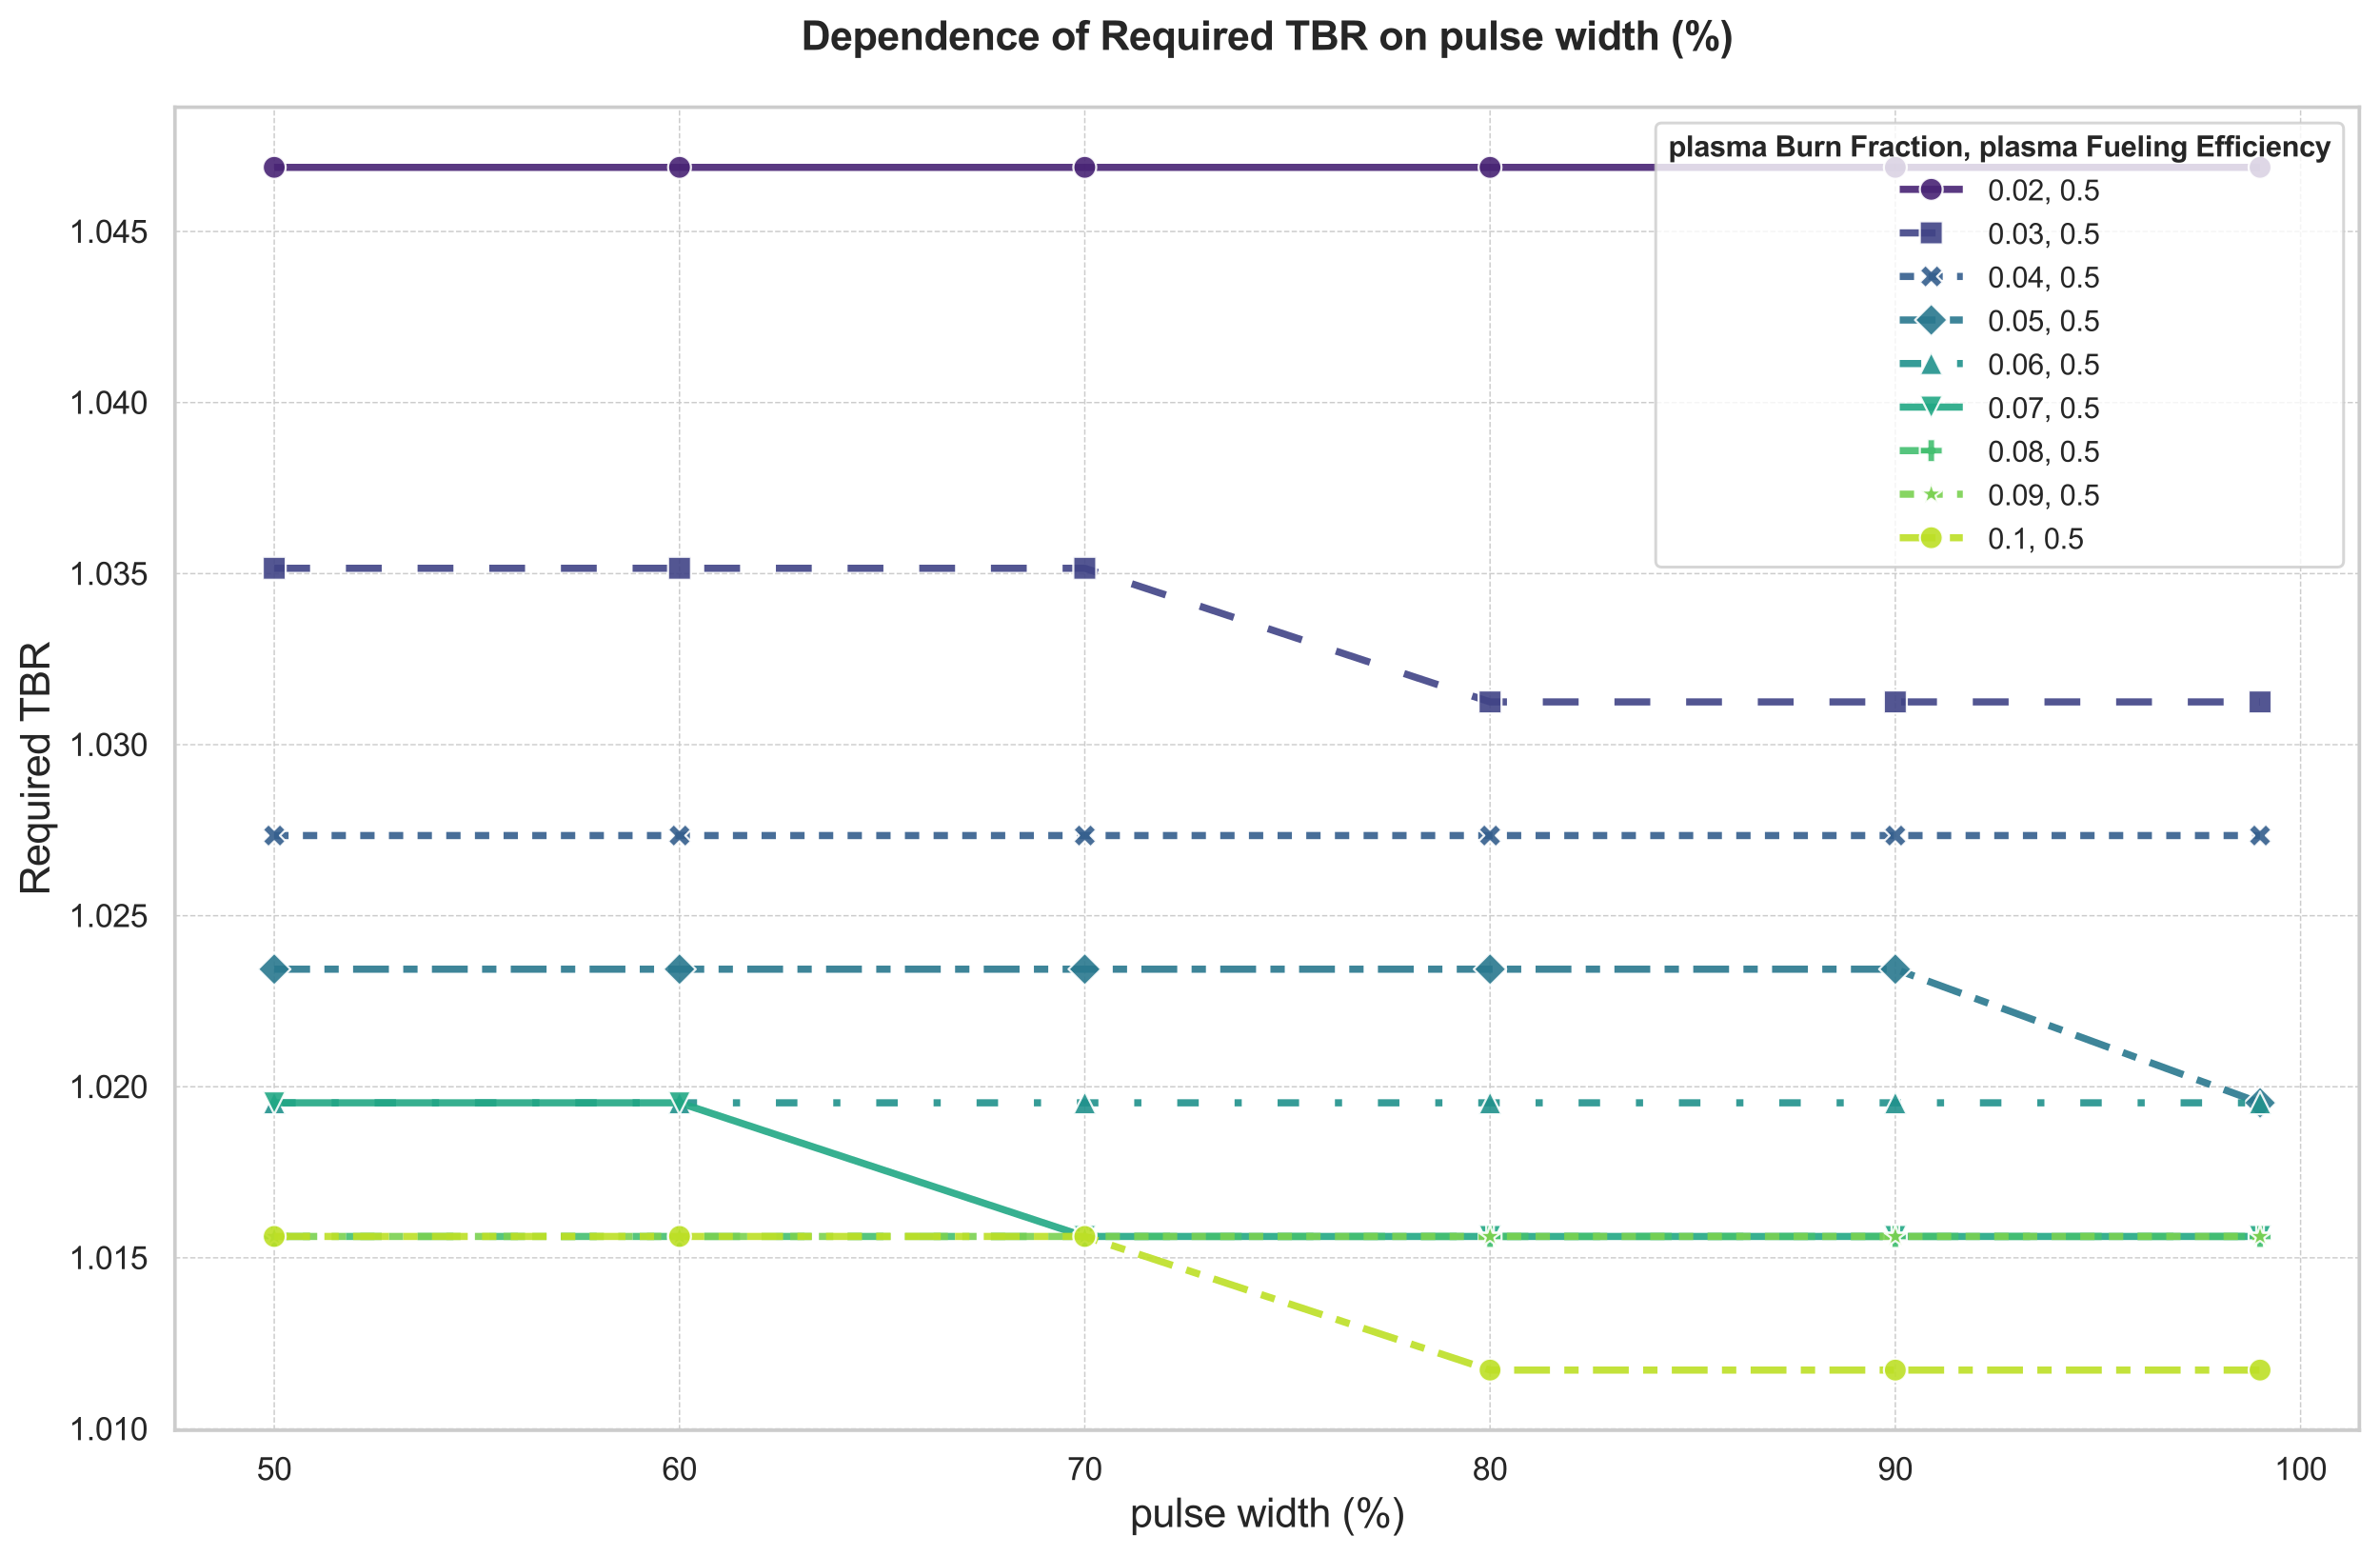 <?xml version="1.0" encoding="utf-8" standalone="no"?>
<!DOCTYPE svg PUBLIC "-//W3C//DTD SVG 1.1//EN"
  "http://www.w3.org/Graphics/SVG/1.1/DTD/svg11.dtd">
<svg xmlns:xlink="http://www.w3.org/1999/xlink" width="830.227pt" height="542.67pt" viewBox="0 0 830.227 542.67" xmlns="http://www.w3.org/2000/svg" version="1.1">
 <defs>
  <style type="text/css">*{stroke-linejoin: round; stroke-linecap: butt}</style>
 </defs>
 <g id="figure_1">
  <g id="patch_1">
   <path d="M 0 542.67 
L 830.227 542.67 
L 830.227 0 
L 0 0 
z
" style="fill: #ffffff"/>
  </g>
  <g id="axes_1">
   <g id="patch_2">
    <path d="M 61.028 498.772 
L 823.028 498.772 
L 823.028 37.392 
L 61.028 37.392 
z
" style="fill: #ffffff"/>
   </g>
   <g id="matplotlib.axis_1">
    <g id="xtick_1">
     <g id="line2d_1">
      <path d="M 95.664 498.772 
L 95.664 37.392 
" clip-path="url(#pa7f9957bbf)" style="fill: none; stroke-dasharray: 1.85,0.8; stroke-dashoffset: 0; stroke: #cccccc; stroke-width: 0.5"/>
     </g>
     <g id="text_1">
      <!-- 50 -->
      <g style="fill: #262626" transform="translate(89.547 516.145) scale(0.11 -0.11)">
       <defs>
        <path id="ArialMT-35" d="M 266 1200 
L 856 1250 
Q 922 819 1161 601 
Q 1400 384 1738 384 
Q 2144 384 2425 690 
Q 2706 997 2706 1503 
Q 2706 1984 2436 2262 
Q 2166 2541 1728 2541 
Q 1456 2541 1237 2417 
Q 1019 2294 894 2097 
L 366 2166 
L 809 4519 
L 3088 4519 
L 3088 3981 
L 1259 3981 
L 1013 2750 
Q 1425 3038 1878 3038 
Q 2478 3038 2890 2622 
Q 3303 2206 3303 1553 
Q 3303 931 2941 478 
Q 2500 -78 1738 -78 
Q 1113 -78 717 272 
Q 322 622 266 1200 
z
" transform="scale(0.016)"/>
        <path id="ArialMT-30" d="M 266 2259 
Q 266 3072 433 3567 
Q 600 4063 929 4331 
Q 1259 4600 1759 4600 
Q 2128 4600 2406 4451 
Q 2684 4303 2865 4023 
Q 3047 3744 3150 3342 
Q 3253 2941 3253 2259 
Q 3253 1453 3087 958 
Q 2922 463 2592 192 
Q 2263 -78 1759 -78 
Q 1097 -78 719 397 
Q 266 969 266 2259 
z
M 844 2259 
Q 844 1131 1108 757 
Q 1372 384 1759 384 
Q 2147 384 2411 759 
Q 2675 1134 2675 2259 
Q 2675 3391 2411 3762 
Q 2147 4134 1753 4134 
Q 1366 4134 1134 3806 
Q 844 3388 844 2259 
z
" transform="scale(0.016)"/>
       </defs>
       <use xlink:href="#ArialMT-35"/>
       <use xlink:href="#ArialMT-30" transform="translate(55.615 0)"/>
      </g>
     </g>
    </g>
    <g id="xtick_2">
     <g id="line2d_2">
      <path d="M 237.037 498.772 
L 237.037 37.392 
" clip-path="url(#pa7f9957bbf)" style="fill: none; stroke-dasharray: 1.85,0.8; stroke-dashoffset: 0; stroke: #cccccc; stroke-width: 0.5"/>
     </g>
     <g id="text_2">
      <!-- 60 -->
      <g style="fill: #262626" transform="translate(230.92 516.145) scale(0.11 -0.11)">
       <defs>
        <path id="ArialMT-36" d="M 3184 3459 
L 2625 3416 
Q 2550 3747 2413 3897 
Q 2184 4138 1850 4138 
Q 1581 4138 1378 3988 
Q 1113 3794 959 3422 
Q 806 3050 800 2363 
Q 1003 2672 1297 2822 
Q 1591 2972 1913 2972 
Q 2475 2972 2870 2558 
Q 3266 2144 3266 1488 
Q 3266 1056 3080 686 
Q 2894 316 2569 119 
Q 2244 -78 1831 -78 
Q 1128 -78 684 439 
Q 241 956 241 2144 
Q 241 3472 731 4075 
Q 1159 4600 1884 4600 
Q 2425 4600 2770 4297 
Q 3116 3994 3184 3459 
z
M 888 1484 
Q 888 1194 1011 928 
Q 1134 663 1356 523 
Q 1578 384 1822 384 
Q 2178 384 2434 671 
Q 2691 959 2691 1453 
Q 2691 1928 2437 2201 
Q 2184 2475 1800 2475 
Q 1419 2475 1153 2201 
Q 888 1928 888 1484 
z
" transform="scale(0.016)"/>
       </defs>
       <use xlink:href="#ArialMT-36"/>
       <use xlink:href="#ArialMT-30" transform="translate(55.615 0)"/>
      </g>
     </g>
    </g>
    <g id="xtick_3">
     <g id="line2d_3">
      <path d="M 378.41 498.772 
L 378.41 37.392 
" clip-path="url(#pa7f9957bbf)" style="fill: none; stroke-dasharray: 1.85,0.8; stroke-dashoffset: 0; stroke: #cccccc; stroke-width: 0.5"/>
     </g>
     <g id="text_3">
      <!-- 70 -->
      <g style="fill: #262626" transform="translate(372.293 516.145) scale(0.11 -0.11)">
       <defs>
        <path id="ArialMT-37" d="M 303 3981 
L 303 4522 
L 3269 4522 
L 3269 4084 
Q 2831 3619 2401 2847 
Q 1972 2075 1738 1259 
Q 1569 684 1522 0 
L 944 0 
Q 953 541 1156 1306 
Q 1359 2072 1739 2783 
Q 2119 3494 2547 3981 
L 303 3981 
z
" transform="scale(0.016)"/>
       </defs>
       <use xlink:href="#ArialMT-37"/>
       <use xlink:href="#ArialMT-30" transform="translate(55.615 0)"/>
      </g>
     </g>
    </g>
    <g id="xtick_4">
     <g id="line2d_4">
      <path d="M 519.783 498.772 
L 519.783 37.392 
" clip-path="url(#pa7f9957bbf)" style="fill: none; stroke-dasharray: 1.85,0.8; stroke-dashoffset: 0; stroke: #cccccc; stroke-width: 0.5"/>
     </g>
     <g id="text_4">
      <!-- 80 -->
      <g style="fill: #262626" transform="translate(513.666 516.145) scale(0.11 -0.11)">
       <defs>
        <path id="ArialMT-38" d="M 1131 2484 
Q 781 2613 612 2850 
Q 444 3088 444 3419 
Q 444 3919 803 4259 
Q 1163 4600 1759 4600 
Q 2359 4600 2725 4251 
Q 3091 3903 3091 3403 
Q 3091 3084 2923 2848 
Q 2756 2613 2416 2484 
Q 2838 2347 3058 2040 
Q 3278 1734 3278 1309 
Q 3278 722 2862 322 
Q 2447 -78 1769 -78 
Q 1091 -78 675 323 
Q 259 725 259 1325 
Q 259 1772 486 2073 
Q 713 2375 1131 2484 
z
M 1019 3438 
Q 1019 3113 1228 2906 
Q 1438 2700 1772 2700 
Q 2097 2700 2305 2904 
Q 2513 3109 2513 3406 
Q 2513 3716 2298 3927 
Q 2084 4138 1766 4138 
Q 1444 4138 1231 3931 
Q 1019 3725 1019 3438 
z
M 838 1322 
Q 838 1081 952 856 
Q 1066 631 1291 507 
Q 1516 384 1775 384 
Q 2178 384 2440 643 
Q 2703 903 2703 1303 
Q 2703 1709 2433 1975 
Q 2163 2241 1756 2241 
Q 1359 2241 1098 1978 
Q 838 1716 838 1322 
z
" transform="scale(0.016)"/>
       </defs>
       <use xlink:href="#ArialMT-38"/>
       <use xlink:href="#ArialMT-30" transform="translate(55.615 0)"/>
      </g>
     </g>
    </g>
    <g id="xtick_5">
     <g id="line2d_5">
      <path d="M 661.156 498.772 
L 661.156 37.392 
" clip-path="url(#pa7f9957bbf)" style="fill: none; stroke-dasharray: 1.85,0.8; stroke-dashoffset: 0; stroke: #cccccc; stroke-width: 0.5"/>
     </g>
     <g id="text_5">
      <!-- 90 -->
      <g style="fill: #262626" transform="translate(655.038 516.145) scale(0.11 -0.11)">
       <defs>
        <path id="ArialMT-39" d="M 350 1059 
L 891 1109 
Q 959 728 1153 556 
Q 1347 384 1650 384 
Q 1909 384 2104 503 
Q 2300 622 2425 820 
Q 2550 1019 2634 1356 
Q 2719 1694 2719 2044 
Q 2719 2081 2716 2156 
Q 2547 1888 2255 1720 
Q 1963 1553 1622 1553 
Q 1053 1553 659 1965 
Q 266 2378 266 3053 
Q 266 3750 677 4175 
Q 1088 4600 1706 4600 
Q 2153 4600 2523 4359 
Q 2894 4119 3086 3673 
Q 3278 3228 3278 2384 
Q 3278 1506 3087 986 
Q 2897 466 2520 194 
Q 2144 -78 1638 -78 
Q 1100 -78 759 220 
Q 419 519 350 1059 
z
M 2653 3081 
Q 2653 3566 2395 3850 
Q 2138 4134 1775 4134 
Q 1400 4134 1122 3828 
Q 844 3522 844 3034 
Q 844 2597 1108 2323 
Q 1372 2050 1759 2050 
Q 2150 2050 2401 2323 
Q 2653 2597 2653 3081 
z
" transform="scale(0.016)"/>
       </defs>
       <use xlink:href="#ArialMT-39"/>
       <use xlink:href="#ArialMT-30" transform="translate(55.615 0)"/>
      </g>
     </g>
    </g>
    <g id="xtick_6">
     <g id="line2d_6">
      <path d="M 802.528 498.772 
L 802.528 37.392 
" clip-path="url(#pa7f9957bbf)" style="fill: none; stroke-dasharray: 1.85,0.8; stroke-dashoffset: 0; stroke: #cccccc; stroke-width: 0.5"/>
     </g>
     <g id="text_6">
      <!-- 100 -->
      <g style="fill: #262626" transform="translate(793.353 516.145) scale(0.11 -0.11)">
       <defs>
        <path id="ArialMT-31" d="M 2384 0 
L 1822 0 
L 1822 3584 
Q 1619 3391 1289 3197 
Q 959 3003 697 2906 
L 697 3450 
Q 1169 3672 1522 3987 
Q 1875 4303 2022 4600 
L 2384 4600 
L 2384 0 
z
" transform="scale(0.016)"/>
       </defs>
       <use xlink:href="#ArialMT-31"/>
       <use xlink:href="#ArialMT-30" transform="translate(55.615 0)"/>
       <use xlink:href="#ArialMT-30" transform="translate(111.23 0)"/>
      </g>
     </g>
    </g>
    <g id="text_7">
     <!-- pulse width (%) -->
     <g style="fill: #262626" transform="translate(394.178 532.523) scale(0.14 -0.14)">
      <defs>
       <path id="ArialMT-70" d="M 422 -1272 
L 422 3319 
L 934 3319 
L 934 2888 
Q 1116 3141 1344 3267 
Q 1572 3394 1897 3394 
Q 2322 3394 2647 3175 
Q 2972 2956 3137 2557 
Q 3303 2159 3303 1684 
Q 3303 1175 3120 767 
Q 2938 359 2589 142 
Q 2241 -75 1856 -75 
Q 1575 -75 1351 44 
Q 1128 163 984 344 
L 984 -1272 
L 422 -1272 
z
M 931 1641 
Q 931 1000 1190 694 
Q 1450 388 1819 388 
Q 2194 388 2461 705 
Q 2728 1022 2728 1688 
Q 2728 2322 2467 2637 
Q 2206 2953 1844 2953 
Q 1484 2953 1207 2617 
Q 931 2281 931 1641 
z
" transform="scale(0.016)"/>
       <path id="ArialMT-75" d="M 2597 0 
L 2597 488 
Q 2209 -75 1544 -75 
Q 1250 -75 995 37 
Q 741 150 617 320 
Q 494 491 444 738 
Q 409 903 409 1263 
L 409 3319 
L 972 3319 
L 972 1478 
Q 972 1038 1006 884 
Q 1059 663 1231 536 
Q 1403 409 1656 409 
Q 1909 409 2131 539 
Q 2353 669 2445 892 
Q 2538 1116 2538 1541 
L 2538 3319 
L 3100 3319 
L 3100 0 
L 2597 0 
z
" transform="scale(0.016)"/>
       <path id="ArialMT-6c" d="M 409 0 
L 409 4581 
L 972 4581 
L 972 0 
L 409 0 
z
" transform="scale(0.016)"/>
       <path id="ArialMT-73" d="M 197 991 
L 753 1078 
Q 800 744 1014 566 
Q 1228 388 1613 388 
Q 2000 388 2187 545 
Q 2375 703 2375 916 
Q 2375 1106 2209 1216 
Q 2094 1291 1634 1406 
Q 1016 1563 777 1677 
Q 538 1791 414 1992 
Q 291 2194 291 2438 
Q 291 2659 392 2848 
Q 494 3038 669 3163 
Q 800 3259 1026 3326 
Q 1253 3394 1513 3394 
Q 1903 3394 2198 3281 
Q 2494 3169 2634 2976 
Q 2775 2784 2828 2463 
L 2278 2388 
Q 2241 2644 2061 2787 
Q 1881 2931 1553 2931 
Q 1166 2931 1000 2803 
Q 834 2675 834 2503 
Q 834 2394 903 2306 
Q 972 2216 1119 2156 
Q 1203 2125 1616 2013 
Q 2213 1853 2448 1751 
Q 2684 1650 2818 1456 
Q 2953 1263 2953 975 
Q 2953 694 2789 445 
Q 2625 197 2315 61 
Q 2006 -75 1616 -75 
Q 969 -75 630 194 
Q 291 463 197 991 
z
" transform="scale(0.016)"/>
       <path id="ArialMT-65" d="M 2694 1069 
L 3275 997 
Q 3138 488 2766 206 
Q 2394 -75 1816 -75 
Q 1088 -75 661 373 
Q 234 822 234 1631 
Q 234 2469 665 2931 
Q 1097 3394 1784 3394 
Q 2450 3394 2872 2941 
Q 3294 2488 3294 1666 
Q 3294 1616 3291 1516 
L 816 1516 
Q 847 969 1125 678 
Q 1403 388 1819 388 
Q 2128 388 2347 550 
Q 2566 713 2694 1069 
z
M 847 1978 
L 2700 1978 
Q 2663 2397 2488 2606 
Q 2219 2931 1791 2931 
Q 1403 2931 1139 2672 
Q 875 2413 847 1978 
z
" transform="scale(0.016)"/>
       <path id="ArialMT-20" transform="scale(0.016)"/>
       <path id="ArialMT-77" d="M 1034 0 
L 19 3319 
L 600 3319 
L 1128 1403 
L 1325 691 
Q 1338 744 1497 1375 
L 2025 3319 
L 2603 3319 
L 3100 1394 
L 3266 759 
L 3456 1400 
L 4025 3319 
L 4572 3319 
L 3534 0 
L 2950 0 
L 2422 1988 
L 2294 2553 
L 1622 0 
L 1034 0 
z
" transform="scale(0.016)"/>
       <path id="ArialMT-69" d="M 425 3934 
L 425 4581 
L 988 4581 
L 988 3934 
L 425 3934 
z
M 425 0 
L 425 3319 
L 988 3319 
L 988 0 
L 425 0 
z
" transform="scale(0.016)"/>
       <path id="ArialMT-64" d="M 2575 0 
L 2575 419 
Q 2259 -75 1647 -75 
Q 1250 -75 917 144 
Q 584 363 401 755 
Q 219 1147 219 1656 
Q 219 2153 384 2558 
Q 550 2963 881 3178 
Q 1213 3394 1622 3394 
Q 1922 3394 2156 3267 
Q 2391 3141 2538 2938 
L 2538 4581 
L 3097 4581 
L 3097 0 
L 2575 0 
z
M 797 1656 
Q 797 1019 1065 703 
Q 1334 388 1700 388 
Q 2069 388 2326 689 
Q 2584 991 2584 1609 
Q 2584 2291 2321 2609 
Q 2059 2928 1675 2928 
Q 1300 2928 1048 2622 
Q 797 2316 797 1656 
z
" transform="scale(0.016)"/>
       <path id="ArialMT-74" d="M 1650 503 
L 1731 6 
Q 1494 -44 1306 -44 
Q 1000 -44 831 53 
Q 663 150 594 308 
Q 525 466 525 972 
L 525 2881 
L 113 2881 
L 113 3319 
L 525 3319 
L 525 4141 
L 1084 4478 
L 1084 3319 
L 1650 3319 
L 1650 2881 
L 1084 2881 
L 1084 941 
Q 1084 700 1114 631 
Q 1144 563 1211 522 
Q 1278 481 1403 481 
Q 1497 481 1650 503 
z
" transform="scale(0.016)"/>
       <path id="ArialMT-68" d="M 422 0 
L 422 4581 
L 984 4581 
L 984 2938 
Q 1378 3394 1978 3394 
Q 2347 3394 2619 3248 
Q 2891 3103 3008 2847 
Q 3125 2591 3125 2103 
L 3125 0 
L 2563 0 
L 2563 2103 
Q 2563 2525 2380 2717 
Q 2197 2909 1863 2909 
Q 1613 2909 1392 2779 
Q 1172 2650 1078 2428 
Q 984 2206 984 1816 
L 984 0 
L 422 0 
z
" transform="scale(0.016)"/>
       <path id="ArialMT-28" d="M 1497 -1347 
Q 1031 -759 709 28 
Q 388 816 388 1659 
Q 388 2403 628 3084 
Q 909 3875 1497 4659 
L 1900 4659 
Q 1522 4009 1400 3731 
Q 1209 3300 1100 2831 
Q 966 2247 966 1656 
Q 966 153 1900 -1347 
L 1497 -1347 
z
" transform="scale(0.016)"/>
       <path id="ArialMT-25" d="M 372 3481 
Q 372 3972 619 4315 
Q 866 4659 1334 4659 
Q 1766 4659 2048 4351 
Q 2331 4044 2331 3447 
Q 2331 2866 2045 2552 
Q 1759 2238 1341 2238 
Q 925 2238 648 2547 
Q 372 2856 372 3481 
z
M 1350 4272 
Q 1141 4272 1002 4090 
Q 863 3909 863 3425 
Q 863 2984 1003 2804 
Q 1144 2625 1350 2625 
Q 1563 2625 1702 2806 
Q 1841 2988 1841 3469 
Q 1841 3913 1700 4092 
Q 1559 4272 1350 4272 
z
M 1353 -169 
L 3859 4659 
L 4316 4659 
L 1819 -169 
L 1353 -169 
z
M 3334 1075 
Q 3334 1569 3581 1911 
Q 3828 2253 4300 2253 
Q 4731 2253 5014 1945 
Q 5297 1638 5297 1041 
Q 5297 459 5011 145 
Q 4725 -169 4303 -169 
Q 3888 -169 3611 142 
Q 3334 453 3334 1075 
z
M 4316 1866 
Q 4103 1866 3964 1684 
Q 3825 1503 3825 1019 
Q 3825 581 3965 400 
Q 4106 219 4313 219 
Q 4528 219 4667 400 
Q 4806 581 4806 1063 
Q 4806 1506 4665 1686 
Q 4525 1866 4316 1866 
z
" transform="scale(0.016)"/>
       <path id="ArialMT-29" d="M 791 -1347 
L 388 -1347 
Q 1322 153 1322 1656 
Q 1322 2244 1188 2822 
Q 1081 3291 891 3722 
Q 769 4003 388 4659 
L 791 4659 
Q 1378 3875 1659 3084 
Q 1900 2403 1900 1659 
Q 1900 816 1576 28 
Q 1253 -759 791 -1347 
z
" transform="scale(0.016)"/>
      </defs>
      <use xlink:href="#ArialMT-70"/>
      <use xlink:href="#ArialMT-75" transform="translate(55.615 0)"/>
      <use xlink:href="#ArialMT-6c" transform="translate(111.23 0)"/>
      <use xlink:href="#ArialMT-73" transform="translate(133.447 0)"/>
      <use xlink:href="#ArialMT-65" transform="translate(183.447 0)"/>
      <use xlink:href="#ArialMT-20" transform="translate(239.062 0)"/>
      <use xlink:href="#ArialMT-77" transform="translate(266.846 0)"/>
      <use xlink:href="#ArialMT-69" transform="translate(339.062 0)"/>
      <use xlink:href="#ArialMT-64" transform="translate(361.279 0)"/>
      <use xlink:href="#ArialMT-74" transform="translate(416.895 0)"/>
      <use xlink:href="#ArialMT-68" transform="translate(444.678 0)"/>
      <use xlink:href="#ArialMT-20" transform="translate(500.293 0)"/>
      <use xlink:href="#ArialMT-28" transform="translate(528.076 0)"/>
      <use xlink:href="#ArialMT-25" transform="translate(561.377 0)"/>
      <use xlink:href="#ArialMT-29" transform="translate(650.293 0)"/>
     </g>
    </g>
   </g>
   <g id="matplotlib.axis_2">
    <g id="ytick_1">
     <g id="line2d_7">
      <path d="M 61.028 498.306 
L 823.028 498.306 
" clip-path="url(#pa7f9957bbf)" style="fill: none; stroke-dasharray: 1.85,0.8; stroke-dashoffset: 0; stroke: #cccccc; stroke-width: 0.5"/>
     </g>
     <g id="text_8">
      <!-- 1.010 -->
      <g style="fill: #262626" transform="translate(24.003 502.242) scale(0.11 -0.11)">
       <defs>
        <path id="ArialMT-2e" d="M 581 0 
L 581 641 
L 1222 641 
L 1222 0 
L 581 0 
z
" transform="scale(0.016)"/>
       </defs>
       <use xlink:href="#ArialMT-31"/>
       <use xlink:href="#ArialMT-2e" transform="translate(55.615 0)"/>
       <use xlink:href="#ArialMT-30" transform="translate(83.398 0)"/>
       <use xlink:href="#ArialMT-31" transform="translate(139.014 0)"/>
       <use xlink:href="#ArialMT-30" transform="translate(194.629 0)"/>
      </g>
     </g>
    </g>
    <g id="ytick_2">
     <g id="line2d_8">
      <path d="M 61.028 438.652 
L 823.028 438.652 
" clip-path="url(#pa7f9957bbf)" style="fill: none; stroke-dasharray: 1.85,0.8; stroke-dashoffset: 0; stroke: #cccccc; stroke-width: 0.5"/>
     </g>
     <g id="text_9">
      <!-- 1.015 -->
      <g style="fill: #262626" transform="translate(24.003 442.589) scale(0.11 -0.11)">
       <use xlink:href="#ArialMT-31"/>
       <use xlink:href="#ArialMT-2e" transform="translate(55.615 0)"/>
       <use xlink:href="#ArialMT-30" transform="translate(83.398 0)"/>
       <use xlink:href="#ArialMT-31" transform="translate(139.014 0)"/>
       <use xlink:href="#ArialMT-35" transform="translate(194.629 0)"/>
      </g>
     </g>
    </g>
    <g id="ytick_3">
     <g id="line2d_9">
      <path d="M 61.028 378.999 
L 823.028 378.999 
" clip-path="url(#pa7f9957bbf)" style="fill: none; stroke-dasharray: 1.85,0.8; stroke-dashoffset: 0; stroke: #cccccc; stroke-width: 0.5"/>
     </g>
     <g id="text_10">
      <!-- 1.020 -->
      <g style="fill: #262626" transform="translate(24.003 382.936) scale(0.11 -0.11)">
       <defs>
        <path id="ArialMT-32" d="M 3222 541 
L 3222 0 
L 194 0 
Q 188 203 259 391 
Q 375 700 629 1000 
Q 884 1300 1366 1694 
Q 2113 2306 2375 2664 
Q 2638 3022 2638 3341 
Q 2638 3675 2398 3904 
Q 2159 4134 1775 4134 
Q 1369 4134 1125 3890 
Q 881 3647 878 3216 
L 300 3275 
Q 359 3922 746 4261 
Q 1134 4600 1788 4600 
Q 2447 4600 2831 4234 
Q 3216 3869 3216 3328 
Q 3216 3053 3103 2787 
Q 2991 2522 2730 2228 
Q 2469 1934 1863 1422 
Q 1356 997 1212 845 
Q 1069 694 975 541 
L 3222 541 
z
" transform="scale(0.016)"/>
       </defs>
       <use xlink:href="#ArialMT-31"/>
       <use xlink:href="#ArialMT-2e" transform="translate(55.615 0)"/>
       <use xlink:href="#ArialMT-30" transform="translate(83.398 0)"/>
       <use xlink:href="#ArialMT-32" transform="translate(139.014 0)"/>
       <use xlink:href="#ArialMT-30" transform="translate(194.629 0)"/>
      </g>
     </g>
    </g>
    <g id="ytick_4">
     <g id="line2d_10">
      <path d="M 61.028 319.346 
L 823.028 319.346 
" clip-path="url(#pa7f9957bbf)" style="fill: none; stroke-dasharray: 1.85,0.8; stroke-dashoffset: 0; stroke: #cccccc; stroke-width: 0.5"/>
     </g>
     <g id="text_11">
      <!-- 1.025 -->
      <g style="fill: #262626" transform="translate(24.003 323.283) scale(0.11 -0.11)">
       <use xlink:href="#ArialMT-31"/>
       <use xlink:href="#ArialMT-2e" transform="translate(55.615 0)"/>
       <use xlink:href="#ArialMT-30" transform="translate(83.398 0)"/>
       <use xlink:href="#ArialMT-32" transform="translate(139.014 0)"/>
       <use xlink:href="#ArialMT-35" transform="translate(194.629 0)"/>
      </g>
     </g>
    </g>
    <g id="ytick_5">
     <g id="line2d_11">
      <path d="M 61.028 259.693 
L 823.028 259.693 
" clip-path="url(#pa7f9957bbf)" style="fill: none; stroke-dasharray: 1.85,0.8; stroke-dashoffset: 0; stroke: #cccccc; stroke-width: 0.5"/>
     </g>
     <g id="text_12">
      <!-- 1.030 -->
      <g style="fill: #262626" transform="translate(24.003 263.63) scale(0.11 -0.11)">
       <defs>
        <path id="ArialMT-33" d="M 269 1209 
L 831 1284 
Q 928 806 1161 595 
Q 1394 384 1728 384 
Q 2125 384 2398 659 
Q 2672 934 2672 1341 
Q 2672 1728 2419 1979 
Q 2166 2231 1775 2231 
Q 1616 2231 1378 2169 
L 1441 2663 
Q 1497 2656 1531 2656 
Q 1891 2656 2178 2843 
Q 2466 3031 2466 3422 
Q 2466 3731 2256 3934 
Q 2047 4138 1716 4138 
Q 1388 4138 1169 3931 
Q 950 3725 888 3313 
L 325 3413 
Q 428 3978 793 4289 
Q 1159 4600 1703 4600 
Q 2078 4600 2393 4439 
Q 2709 4278 2876 4000 
Q 3044 3722 3044 3409 
Q 3044 3113 2884 2869 
Q 2725 2625 2413 2481 
Q 2819 2388 3044 2092 
Q 3269 1797 3269 1353 
Q 3269 753 2831 336 
Q 2394 -81 1725 -81 
Q 1122 -81 723 278 
Q 325 638 269 1209 
z
" transform="scale(0.016)"/>
       </defs>
       <use xlink:href="#ArialMT-31"/>
       <use xlink:href="#ArialMT-2e" transform="translate(55.615 0)"/>
       <use xlink:href="#ArialMT-30" transform="translate(83.398 0)"/>
       <use xlink:href="#ArialMT-33" transform="translate(139.014 0)"/>
       <use xlink:href="#ArialMT-30" transform="translate(194.629 0)"/>
      </g>
     </g>
    </g>
    <g id="ytick_6">
     <g id="line2d_12">
      <path d="M 61.028 200.04 
L 823.028 200.04 
" clip-path="url(#pa7f9957bbf)" style="fill: none; stroke-dasharray: 1.85,0.8; stroke-dashoffset: 0; stroke: #cccccc; stroke-width: 0.5"/>
     </g>
     <g id="text_13">
      <!-- 1.035 -->
      <g style="fill: #262626" transform="translate(24.003 203.976) scale(0.11 -0.11)">
       <use xlink:href="#ArialMT-31"/>
       <use xlink:href="#ArialMT-2e" transform="translate(55.615 0)"/>
       <use xlink:href="#ArialMT-30" transform="translate(83.398 0)"/>
       <use xlink:href="#ArialMT-33" transform="translate(139.014 0)"/>
       <use xlink:href="#ArialMT-35" transform="translate(194.629 0)"/>
      </g>
     </g>
    </g>
    <g id="ytick_7">
     <g id="line2d_13">
      <path d="M 61.028 140.386 
L 823.028 140.386 
" clip-path="url(#pa7f9957bbf)" style="fill: none; stroke-dasharray: 1.85,0.8; stroke-dashoffset: 0; stroke: #cccccc; stroke-width: 0.5"/>
     </g>
     <g id="text_14">
      <!-- 1.040 -->
      <g style="fill: #262626" transform="translate(24.003 144.323) scale(0.11 -0.11)">
       <defs>
        <path id="ArialMT-34" d="M 2069 0 
L 2069 1097 
L 81 1097 
L 81 1613 
L 2172 4581 
L 2631 4581 
L 2631 1613 
L 3250 1613 
L 3250 1097 
L 2631 1097 
L 2631 0 
L 2069 0 
z
M 2069 1613 
L 2069 3678 
L 634 1613 
L 2069 1613 
z
" transform="scale(0.016)"/>
       </defs>
       <use xlink:href="#ArialMT-31"/>
       <use xlink:href="#ArialMT-2e" transform="translate(55.615 0)"/>
       <use xlink:href="#ArialMT-30" transform="translate(83.398 0)"/>
       <use xlink:href="#ArialMT-34" transform="translate(139.014 0)"/>
       <use xlink:href="#ArialMT-30" transform="translate(194.629 0)"/>
      </g>
     </g>
    </g>
    <g id="ytick_8">
     <g id="line2d_14">
      <path d="M 61.028 80.733 
L 823.028 80.733 
" clip-path="url(#pa7f9957bbf)" style="fill: none; stroke-dasharray: 1.85,0.8; stroke-dashoffset: 0; stroke: #cccccc; stroke-width: 0.5"/>
     </g>
     <g id="text_15">
      <!-- 1.045 -->
      <g style="fill: #262626" transform="translate(24.003 84.67) scale(0.11 -0.11)">
       <use xlink:href="#ArialMT-31"/>
       <use xlink:href="#ArialMT-2e" transform="translate(55.615 0)"/>
       <use xlink:href="#ArialMT-30" transform="translate(83.398 0)"/>
       <use xlink:href="#ArialMT-34" transform="translate(139.014 0)"/>
       <use xlink:href="#ArialMT-35" transform="translate(194.629 0)"/>
      </g>
     </g>
    </g>
    <g id="text_16">
     <!-- Required TBR -->
     <g style="fill: #262626" transform="translate(17.221 312.308) rotate(-90) scale(0.14 -0.14)">
      <defs>
       <path id="ArialMT-52" d="M 503 0 
L 503 4581 
L 2534 4581 
Q 3147 4581 3465 4457 
Q 3784 4334 3975 4021 
Q 4166 3709 4166 3331 
Q 4166 2844 3850 2509 
Q 3534 2175 2875 2084 
Q 3116 1969 3241 1856 
Q 3506 1613 3744 1247 
L 4541 0 
L 3778 0 
L 3172 953 
Q 2906 1366 2734 1584 
Q 2563 1803 2427 1890 
Q 2291 1978 2150 2013 
Q 2047 2034 1813 2034 
L 1109 2034 
L 1109 0 
L 503 0 
z
M 1109 2559 
L 2413 2559 
Q 2828 2559 3062 2645 
Q 3297 2731 3419 2920 
Q 3541 3109 3541 3331 
Q 3541 3656 3305 3865 
Q 3069 4075 2559 4075 
L 1109 4075 
L 1109 2559 
z
" transform="scale(0.016)"/>
       <path id="ArialMT-71" d="M 2538 -1272 
L 2538 353 
Q 2406 169 2170 47 
Q 1934 -75 1669 -75 
Q 1078 -75 651 397 
Q 225 869 225 1691 
Q 225 2191 398 2587 
Q 572 2984 901 3189 
Q 1231 3394 1625 3394 
Q 2241 3394 2594 2875 
L 2594 3319 
L 3100 3319 
L 3100 -1272 
L 2538 -1272 
z
M 803 1669 
Q 803 1028 1072 708 
Q 1341 388 1716 388 
Q 2075 388 2334 692 
Q 2594 997 2594 1619 
Q 2594 2281 2320 2615 
Q 2047 2950 1678 2950 
Q 1313 2950 1058 2639 
Q 803 2328 803 1669 
z
" transform="scale(0.016)"/>
       <path id="ArialMT-72" d="M 416 0 
L 416 3319 
L 922 3319 
L 922 2816 
Q 1116 3169 1280 3281 
Q 1444 3394 1641 3394 
Q 1925 3394 2219 3213 
L 2025 2691 
Q 1819 2813 1613 2813 
Q 1428 2813 1281 2702 
Q 1134 2591 1072 2394 
Q 978 2094 978 1738 
L 978 0 
L 416 0 
z
" transform="scale(0.016)"/>
       <path id="ArialMT-54" d="M 1659 0 
L 1659 4041 
L 150 4041 
L 150 4581 
L 3781 4581 
L 3781 4041 
L 2266 4041 
L 2266 0 
L 1659 0 
z
" transform="scale(0.016)"/>
       <path id="ArialMT-42" d="M 469 0 
L 469 4581 
L 2188 4581 
Q 2713 4581 3030 4442 
Q 3347 4303 3526 4014 
Q 3706 3725 3706 3409 
Q 3706 3116 3547 2856 
Q 3388 2597 3066 2438 
Q 3481 2316 3704 2022 
Q 3928 1728 3928 1328 
Q 3928 1006 3792 729 
Q 3656 453 3456 303 
Q 3256 153 2954 76 
Q 2653 0 2216 0 
L 469 0 
z
M 1075 2656 
L 2066 2656 
Q 2469 2656 2644 2709 
Q 2875 2778 2992 2937 
Q 3109 3097 3109 3338 
Q 3109 3566 3000 3739 
Q 2891 3913 2687 3977 
Q 2484 4041 1991 4041 
L 1075 4041 
L 1075 2656 
z
M 1075 541 
L 2216 541 
Q 2509 541 2628 563 
Q 2838 600 2978 687 
Q 3119 775 3209 942 
Q 3300 1109 3300 1328 
Q 3300 1584 3169 1773 
Q 3038 1963 2805 2039 
Q 2572 2116 2134 2116 
L 1075 2116 
L 1075 541 
z
" transform="scale(0.016)"/>
      </defs>
      <use xlink:href="#ArialMT-52"/>
      <use xlink:href="#ArialMT-65" transform="translate(72.217 0)"/>
      <use xlink:href="#ArialMT-71" transform="translate(127.832 0)"/>
      <use xlink:href="#ArialMT-75" transform="translate(183.447 0)"/>
      <use xlink:href="#ArialMT-69" transform="translate(239.062 0)"/>
      <use xlink:href="#ArialMT-72" transform="translate(261.279 0)"/>
      <use xlink:href="#ArialMT-65" transform="translate(294.58 0)"/>
      <use xlink:href="#ArialMT-64" transform="translate(350.195 0)"/>
      <use xlink:href="#ArialMT-20" transform="translate(405.811 0)"/>
      <use xlink:href="#ArialMT-54" transform="translate(431.844 0)"/>
      <use xlink:href="#ArialMT-42" transform="translate(492.928 0)"/>
      <use xlink:href="#ArialMT-52" transform="translate(559.627 0)"/>
     </g>
    </g>
   </g>
   <g id="FillBetweenPolyCollection_1"/>
   <g id="FillBetweenPolyCollection_2"/>
   <g id="FillBetweenPolyCollection_3"/>
   <g id="FillBetweenPolyCollection_4"/>
   <g id="FillBetweenPolyCollection_5"/>
   <g id="FillBetweenPolyCollection_6"/>
   <g id="FillBetweenPolyCollection_7"/>
   <g id="FillBetweenPolyCollection_8"/>
   <g id="FillBetweenPolyCollection_9"/>
   <g id="line2d_15">
    <path d="M 95.664 58.363 
L 237.037 58.363 
L 378.41 58.363 
L 519.783 58.363 
L 661.156 58.363 
L 788.391 58.363 
" clip-path="url(#pa7f9957bbf)" style="fill: none; stroke-dasharray: 2.5,0; stroke-dashoffset: 0; stroke: #482475; stroke-opacity: 0.9; stroke-width: 2.5"/>
    <defs>
     <path id="m286b3e9ecf" d="M 0 4 
C 1.061 4 2.078 3.579 2.828 2.828 
C 3.579 2.078 4 1.061 4 0 
C 4 -1.061 3.579 -2.078 2.828 -2.828 
C 2.078 -3.579 1.061 -4 0 -4 
C -1.061 -4 -2.078 -3.579 -2.828 -2.828 
C -3.579 -2.078 -4 -1.061 -4 0 
C -4 1.061 -3.579 2.078 -2.828 2.828 
C -2.078 3.579 -1.061 4 0 4 
z
" style="stroke: #ffffff; stroke-opacity: 0.9; stroke-width: 0.75"/>
    </defs>
    <g clip-path="url(#pa7f9957bbf)">
     <use xlink:href="#m286b3e9ecf" x="95.664" y="58.363" style="fill: #482475; fill-opacity: 0.9; stroke: #ffffff; stroke-opacity: 0.9; stroke-width: 0.75"/>
     <use xlink:href="#m286b3e9ecf" x="237.037" y="58.363" style="fill: #482475; fill-opacity: 0.9; stroke: #ffffff; stroke-opacity: 0.9; stroke-width: 0.75"/>
     <use xlink:href="#m286b3e9ecf" x="378.41" y="58.363" style="fill: #482475; fill-opacity: 0.9; stroke: #ffffff; stroke-opacity: 0.9; stroke-width: 0.75"/>
     <use xlink:href="#m286b3e9ecf" x="519.783" y="58.363" style="fill: #482475; fill-opacity: 0.9; stroke: #ffffff; stroke-opacity: 0.9; stroke-width: 0.75"/>
     <use xlink:href="#m286b3e9ecf" x="661.156" y="58.363" style="fill: #482475; fill-opacity: 0.9; stroke: #ffffff; stroke-opacity: 0.9; stroke-width: 0.75"/>
     <use xlink:href="#m286b3e9ecf" x="788.391" y="58.363" style="fill: #482475; fill-opacity: 0.9; stroke: #ffffff; stroke-opacity: 0.9; stroke-width: 0.75"/>
    </g>
   </g>
   <g id="line2d_16">
    <path d="M 95.664 198.176 
L 237.037 198.176 
L 378.41 198.176 
L 519.783 244.78 
L 661.156 244.78 
L 788.391 244.78 
" clip-path="url(#pa7f9957bbf)" style="fill: none; stroke-dasharray: 12.5,12.5; stroke-dashoffset: 0; stroke: #414487; stroke-opacity: 0.9; stroke-width: 2.5"/>
    <defs>
     <path id="m5dc6b09732" d="M -4 4 
L 4 4 
L 4 -4 
L -4 -4 
z
" style="stroke: #ffffff; stroke-opacity: 0.9; stroke-width: 0.75; stroke-linejoin: miter"/>
    </defs>
    <g clip-path="url(#pa7f9957bbf)">
     <use xlink:href="#m5dc6b09732" x="95.664" y="198.176" style="fill: #414487; fill-opacity: 0.9; stroke: #ffffff; stroke-opacity: 0.9; stroke-width: 0.75; stroke-linejoin: miter"/>
     <use xlink:href="#m5dc6b09732" x="237.037" y="198.176" style="fill: #414487; fill-opacity: 0.9; stroke: #ffffff; stroke-opacity: 0.9; stroke-width: 0.75; stroke-linejoin: miter"/>
     <use xlink:href="#m5dc6b09732" x="378.41" y="198.176" style="fill: #414487; fill-opacity: 0.9; stroke: #ffffff; stroke-opacity: 0.9; stroke-width: 0.75; stroke-linejoin: miter"/>
     <use xlink:href="#m5dc6b09732" x="519.783" y="244.78" style="fill: #414487; fill-opacity: 0.9; stroke: #ffffff; stroke-opacity: 0.9; stroke-width: 0.75; stroke-linejoin: miter"/>
     <use xlink:href="#m5dc6b09732" x="661.156" y="244.78" style="fill: #414487; fill-opacity: 0.9; stroke: #ffffff; stroke-opacity: 0.9; stroke-width: 0.75; stroke-linejoin: miter"/>
     <use xlink:href="#m5dc6b09732" x="788.391" y="244.78" style="fill: #414487; fill-opacity: 0.9; stroke: #ffffff; stroke-opacity: 0.9; stroke-width: 0.75; stroke-linejoin: miter"/>
    </g>
   </g>
   <g id="line2d_17">
    <path d="M 95.664 291.384 
L 237.037 291.384 
L 378.41 291.384 
L 519.783 291.384 
L 661.156 291.384 
L 788.391 291.384 
" clip-path="url(#pa7f9957bbf)" style="fill: none; stroke-dasharray: 5,5; stroke-dashoffset: 0; stroke: #355f8d; stroke-opacity: 0.9; stroke-width: 2.5"/>
    <defs>
     <path id="m3a104daff5" d="M -2 4 
L 0 2 
L 2 4 
L 4 2 
L 2 0 
L 4 -2 
L 2 -4 
L 0 -2 
L -2 -4 
L -4 -2 
L -2 0 
L -4 2 
z
" style="stroke: #ffffff; stroke-opacity: 0.9; stroke-width: 0.75; stroke-linejoin: miter"/>
    </defs>
    <g clip-path="url(#pa7f9957bbf)">
     <use xlink:href="#m3a104daff5" x="95.664" y="291.384" style="fill: #355f8d; fill-opacity: 0.9; stroke: #ffffff; stroke-opacity: 0.9; stroke-width: 0.75; stroke-linejoin: miter"/>
     <use xlink:href="#m3a104daff5" x="237.037" y="291.384" style="fill: #355f8d; fill-opacity: 0.9; stroke: #ffffff; stroke-opacity: 0.9; stroke-width: 0.75; stroke-linejoin: miter"/>
     <use xlink:href="#m3a104daff5" x="378.41" y="291.384" style="fill: #355f8d; fill-opacity: 0.9; stroke: #ffffff; stroke-opacity: 0.9; stroke-width: 0.75; stroke-linejoin: miter"/>
     <use xlink:href="#m3a104daff5" x="519.783" y="291.384" style="fill: #355f8d; fill-opacity: 0.9; stroke: #ffffff; stroke-opacity: 0.9; stroke-width: 0.75; stroke-linejoin: miter"/>
     <use xlink:href="#m3a104daff5" x="661.156" y="291.384" style="fill: #355f8d; fill-opacity: 0.9; stroke: #ffffff; stroke-opacity: 0.9; stroke-width: 0.75; stroke-linejoin: miter"/>
     <use xlink:href="#m3a104daff5" x="788.391" y="291.384" style="fill: #355f8d; fill-opacity: 0.9; stroke: #ffffff; stroke-opacity: 0.9; stroke-width: 0.75; stroke-linejoin: miter"/>
    </g>
   </g>
   <g id="line2d_18">
    <path d="M 95.664 337.988 
L 237.037 337.988 
L 378.41 337.988 
L 519.783 337.988 
L 661.156 337.988 
L 788.391 384.592 
" clip-path="url(#pa7f9957bbf)" style="fill: none; stroke-dasharray: 12.5,5,5,5; stroke-dashoffset: 0; stroke: #2a788e; stroke-opacity: 0.9; stroke-width: 2.5"/>
    <defs>
     <path id="me9895f46f9" d="M 0 5.657 
L 5.657 0 
L 0 -5.657 
L -5.657 0 
z
" style="stroke: #ffffff; stroke-opacity: 0.9; stroke-width: 0.75; stroke-linejoin: miter"/>
    </defs>
    <g clip-path="url(#pa7f9957bbf)">
     <use xlink:href="#me9895f46f9" x="95.664" y="337.988" style="fill: #2a788e; fill-opacity: 0.9; stroke: #ffffff; stroke-opacity: 0.9; stroke-width: 0.75; stroke-linejoin: miter"/>
     <use xlink:href="#me9895f46f9" x="237.037" y="337.988" style="fill: #2a788e; fill-opacity: 0.9; stroke: #ffffff; stroke-opacity: 0.9; stroke-width: 0.75; stroke-linejoin: miter"/>
     <use xlink:href="#me9895f46f9" x="378.41" y="337.988" style="fill: #2a788e; fill-opacity: 0.9; stroke: #ffffff; stroke-opacity: 0.9; stroke-width: 0.75; stroke-linejoin: miter"/>
     <use xlink:href="#me9895f46f9" x="519.783" y="337.988" style="fill: #2a788e; fill-opacity: 0.9; stroke: #ffffff; stroke-opacity: 0.9; stroke-width: 0.75; stroke-linejoin: miter"/>
     <use xlink:href="#me9895f46f9" x="661.156" y="337.988" style="fill: #2a788e; fill-opacity: 0.9; stroke: #ffffff; stroke-opacity: 0.9; stroke-width: 0.75; stroke-linejoin: miter"/>
     <use xlink:href="#me9895f46f9" x="788.391" y="384.592" style="fill: #2a788e; fill-opacity: 0.9; stroke: #ffffff; stroke-opacity: 0.9; stroke-width: 0.75; stroke-linejoin: miter"/>
    </g>
   </g>
   <g id="line2d_19">
    <path d="M 95.664 384.592 
L 237.037 384.592 
L 378.41 384.592 
L 519.783 384.592 
L 661.156 384.592 
L 788.391 384.592 
" clip-path="url(#pa7f9957bbf)" style="fill: none; stroke-dasharray: 7.5,12.5,2.5,12.5; stroke-dashoffset: 0; stroke: #21918c; stroke-opacity: 0.9; stroke-width: 2.5"/>
    <defs>
     <path id="m9efc8d5e61" d="M 0 -4 
L -4 4 
L 4 4 
z
" style="stroke: #ffffff; stroke-opacity: 0.9; stroke-width: 0.75; stroke-linejoin: miter"/>
    </defs>
    <g clip-path="url(#pa7f9957bbf)">
     <use xlink:href="#m9efc8d5e61" x="95.664" y="384.592" style="fill: #21918c; fill-opacity: 0.9; stroke: #ffffff; stroke-opacity: 0.9; stroke-width: 0.75; stroke-linejoin: miter"/>
     <use xlink:href="#m9efc8d5e61" x="237.037" y="384.592" style="fill: #21918c; fill-opacity: 0.9; stroke: #ffffff; stroke-opacity: 0.9; stroke-width: 0.75; stroke-linejoin: miter"/>
     <use xlink:href="#m9efc8d5e61" x="378.41" y="384.592" style="fill: #21918c; fill-opacity: 0.9; stroke: #ffffff; stroke-opacity: 0.9; stroke-width: 0.75; stroke-linejoin: miter"/>
     <use xlink:href="#m9efc8d5e61" x="519.783" y="384.592" style="fill: #21918c; fill-opacity: 0.9; stroke: #ffffff; stroke-opacity: 0.9; stroke-width: 0.75; stroke-linejoin: miter"/>
     <use xlink:href="#m9efc8d5e61" x="661.156" y="384.592" style="fill: #21918c; fill-opacity: 0.9; stroke: #ffffff; stroke-opacity: 0.9; stroke-width: 0.75; stroke-linejoin: miter"/>
     <use xlink:href="#m9efc8d5e61" x="788.391" y="384.592" style="fill: #21918c; fill-opacity: 0.9; stroke: #ffffff; stroke-opacity: 0.9; stroke-width: 0.75; stroke-linejoin: miter"/>
    </g>
   </g>
   <g id="line2d_20">
    <path d="M 95.664 384.592 
L 237.037 384.592 
L 378.41 431.196 
L 519.783 431.196 
L 661.156 431.196 
L 788.391 431.196 
" clip-path="url(#pa7f9957bbf)" style="fill: none; stroke-dasharray: 2.5,0; stroke-dashoffset: 0; stroke: #22a884; stroke-opacity: 0.9; stroke-width: 2.5"/>
    <defs>
     <path id="m4f06531ea9" d="M -0 4 
L 4 -4 
L -4 -4 
z
" style="stroke: #ffffff; stroke-opacity: 0.9; stroke-width: 0.75; stroke-linejoin: miter"/>
    </defs>
    <g clip-path="url(#pa7f9957bbf)">
     <use xlink:href="#m4f06531ea9" x="95.664" y="384.592" style="fill: #22a884; fill-opacity: 0.9; stroke: #ffffff; stroke-opacity: 0.9; stroke-width: 0.75; stroke-linejoin: miter"/>
     <use xlink:href="#m4f06531ea9" x="237.037" y="384.592" style="fill: #22a884; fill-opacity: 0.9; stroke: #ffffff; stroke-opacity: 0.9; stroke-width: 0.75; stroke-linejoin: miter"/>
     <use xlink:href="#m4f06531ea9" x="378.41" y="431.196" style="fill: #22a884; fill-opacity: 0.9; stroke: #ffffff; stroke-opacity: 0.9; stroke-width: 0.75; stroke-linejoin: miter"/>
     <use xlink:href="#m4f06531ea9" x="519.783" y="431.196" style="fill: #22a884; fill-opacity: 0.9; stroke: #ffffff; stroke-opacity: 0.9; stroke-width: 0.75; stroke-linejoin: miter"/>
     <use xlink:href="#m4f06531ea9" x="661.156" y="431.196" style="fill: #22a884; fill-opacity: 0.9; stroke: #ffffff; stroke-opacity: 0.9; stroke-width: 0.75; stroke-linejoin: miter"/>
     <use xlink:href="#m4f06531ea9" x="788.391" y="431.196" style="fill: #22a884; fill-opacity: 0.9; stroke: #ffffff; stroke-opacity: 0.9; stroke-width: 0.75; stroke-linejoin: miter"/>
    </g>
   </g>
   <g id="line2d_21">
    <path d="M 95.664 431.196 
L 237.037 431.196 
L 378.41 431.196 
L 519.783 431.196 
L 661.156 431.196 
L 788.391 431.196 
" clip-path="url(#pa7f9957bbf)" style="fill: none; stroke-dasharray: 12.5,12.5; stroke-dashoffset: 0; stroke: #44bf70; stroke-opacity: 0.9; stroke-width: 2.5"/>
    <defs>
     <path id="m9cae764820" d="M -1.333 4 
L 1.333 4 
L 1.333 1.333 
L 4 1.333 
L 4 -1.333 
L 1.333 -1.333 
L 1.333 -4 
L -1.333 -4 
L -1.333 -1.333 
L -4 -1.333 
L -4 1.333 
L -1.333 1.333 
z
" style="stroke: #ffffff; stroke-opacity: 0.9; stroke-width: 0.75; stroke-linejoin: miter"/>
    </defs>
    <g clip-path="url(#pa7f9957bbf)">
     <use xlink:href="#m9cae764820" x="95.664" y="431.196" style="fill: #44bf70; fill-opacity: 0.9; stroke: #ffffff; stroke-opacity: 0.9; stroke-width: 0.75; stroke-linejoin: miter"/>
     <use xlink:href="#m9cae764820" x="237.037" y="431.196" style="fill: #44bf70; fill-opacity: 0.9; stroke: #ffffff; stroke-opacity: 0.9; stroke-width: 0.75; stroke-linejoin: miter"/>
     <use xlink:href="#m9cae764820" x="378.41" y="431.196" style="fill: #44bf70; fill-opacity: 0.9; stroke: #ffffff; stroke-opacity: 0.9; stroke-width: 0.75; stroke-linejoin: miter"/>
     <use xlink:href="#m9cae764820" x="519.783" y="431.196" style="fill: #44bf70; fill-opacity: 0.9; stroke: #ffffff; stroke-opacity: 0.9; stroke-width: 0.75; stroke-linejoin: miter"/>
     <use xlink:href="#m9cae764820" x="661.156" y="431.196" style="fill: #44bf70; fill-opacity: 0.9; stroke: #ffffff; stroke-opacity: 0.9; stroke-width: 0.75; stroke-linejoin: miter"/>
     <use xlink:href="#m9cae764820" x="788.391" y="431.196" style="fill: #44bf70; fill-opacity: 0.9; stroke: #ffffff; stroke-opacity: 0.9; stroke-width: 0.75; stroke-linejoin: miter"/>
    </g>
   </g>
   <g id="line2d_22">
    <path d="M 95.664 431.196 
L 237.037 431.196 
L 378.41 431.196 
L 519.783 431.196 
L 661.156 431.196 
L 788.391 431.196 
" clip-path="url(#pa7f9957bbf)" style="fill: none; stroke-dasharray: 5,5; stroke-dashoffset: 0; stroke: #7ad151; stroke-opacity: 0.9; stroke-width: 2.5"/>
    <defs>
     <path id="m156df33299" d="M 0 -4 
L -0.898 -1.236 
L -3.804 -1.236 
L -1.453 0.472 
L -2.351 3.236 
L -0 1.528 
L 2.351 3.236 
L 1.453 0.472 
L 3.804 -1.236 
L 0.898 -1.236 
z
" style="stroke: #ffffff; stroke-opacity: 0.9; stroke-width: 0.75; stroke-linejoin: bevel"/>
    </defs>
    <g clip-path="url(#pa7f9957bbf)">
     <use xlink:href="#m156df33299" x="95.664" y="431.196" style="fill: #7ad151; fill-opacity: 0.9; stroke: #ffffff; stroke-opacity: 0.9; stroke-width: 0.75; stroke-linejoin: bevel"/>
     <use xlink:href="#m156df33299" x="237.037" y="431.196" style="fill: #7ad151; fill-opacity: 0.9; stroke: #ffffff; stroke-opacity: 0.9; stroke-width: 0.75; stroke-linejoin: bevel"/>
     <use xlink:href="#m156df33299" x="378.41" y="431.196" style="fill: #7ad151; fill-opacity: 0.9; stroke: #ffffff; stroke-opacity: 0.9; stroke-width: 0.75; stroke-linejoin: bevel"/>
     <use xlink:href="#m156df33299" x="519.783" y="431.196" style="fill: #7ad151; fill-opacity: 0.9; stroke: #ffffff; stroke-opacity: 0.9; stroke-width: 0.75; stroke-linejoin: bevel"/>
     <use xlink:href="#m156df33299" x="661.156" y="431.196" style="fill: #7ad151; fill-opacity: 0.9; stroke: #ffffff; stroke-opacity: 0.9; stroke-width: 0.75; stroke-linejoin: bevel"/>
     <use xlink:href="#m156df33299" x="788.391" y="431.196" style="fill: #7ad151; fill-opacity: 0.9; stroke: #ffffff; stroke-opacity: 0.9; stroke-width: 0.75; stroke-linejoin: bevel"/>
    </g>
   </g>
   <g id="line2d_23">
    <path d="M 95.664 431.196 
L 237.037 431.196 
L 378.41 431.196 
L 519.783 477.8 
L 661.156 477.8 
L 788.391 477.8 
" clip-path="url(#pa7f9957bbf)" style="fill: none; stroke-dasharray: 12.5,5,5,5; stroke-dashoffset: 0; stroke: #bddf26; stroke-opacity: 0.9; stroke-width: 2.5"/>
    <defs>
     <path id="m11c5f2ee94" d="M 0 4 
C 1.061 4 2.078 3.579 2.828 2.828 
C 3.579 2.078 4 1.061 4 0 
C 4 -1.061 3.579 -2.078 2.828 -2.828 
C 2.078 -3.579 1.061 -4 0 -4 
C -1.061 -4 -2.078 -3.579 -2.828 -2.828 
C -3.579 -2.078 -4 -1.061 -4 0 
C -4 1.061 -3.579 2.078 -2.828 2.828 
C -2.078 3.579 -1.061 4 0 4 
z
" style="stroke: #ffffff; stroke-opacity: 0.9; stroke-width: 0.75"/>
    </defs>
    <g clip-path="url(#pa7f9957bbf)">
     <use xlink:href="#m11c5f2ee94" x="95.664" y="431.196" style="fill: #bddf26; fill-opacity: 0.9; stroke: #ffffff; stroke-opacity: 0.9; stroke-width: 0.75"/>
     <use xlink:href="#m11c5f2ee94" x="237.037" y="431.196" style="fill: #bddf26; fill-opacity: 0.9; stroke: #ffffff; stroke-opacity: 0.9; stroke-width: 0.75"/>
     <use xlink:href="#m11c5f2ee94" x="378.41" y="431.196" style="fill: #bddf26; fill-opacity: 0.9; stroke: #ffffff; stroke-opacity: 0.9; stroke-width: 0.75"/>
     <use xlink:href="#m11c5f2ee94" x="519.783" y="477.8" style="fill: #bddf26; fill-opacity: 0.9; stroke: #ffffff; stroke-opacity: 0.9; stroke-width: 0.75"/>
     <use xlink:href="#m11c5f2ee94" x="661.156" y="477.8" style="fill: #bddf26; fill-opacity: 0.9; stroke: #ffffff; stroke-opacity: 0.9; stroke-width: 0.75"/>
     <use xlink:href="#m11c5f2ee94" x="788.391" y="477.8" style="fill: #bddf26; fill-opacity: 0.9; stroke: #ffffff; stroke-opacity: 0.9; stroke-width: 0.75"/>
    </g>
   </g>
   <g id="line2d_24"/>
   <g id="line2d_25"/>
   <g id="line2d_26"/>
   <g id="line2d_27"/>
   <g id="line2d_28"/>
   <g id="line2d_29"/>
   <g id="line2d_30"/>
   <g id="line2d_31"/>
   <g id="line2d_32"/>
   <g id="patch_3">
    <path d="M 61.028 498.772 
L 61.028 37.392 
" style="fill: none; stroke: #cccccc; stroke-width: 1.25; stroke-linejoin: miter; stroke-linecap: square"/>
   </g>
   <g id="patch_4">
    <path d="M 823.028 498.772 
L 823.028 37.392 
" style="fill: none; stroke: #cccccc; stroke-width: 1.25; stroke-linejoin: miter; stroke-linecap: square"/>
   </g>
   <g id="patch_5">
    <path d="M 61.028 498.772 
L 823.028 498.772 
" style="fill: none; stroke: #cccccc; stroke-width: 1.25; stroke-linejoin: miter; stroke-linecap: square"/>
   </g>
   <g id="patch_6">
    <path d="M 61.028 37.392 
L 823.028 37.392 
" style="fill: none; stroke: #cccccc; stroke-width: 1.25; stroke-linejoin: miter; stroke-linecap: square"/>
   </g>
   <g id="text_17">
    <!-- Dependence of Required TBR on pulse width (%) -->
    <g style="fill: #262626" transform="translate(279.477 17.392) scale(0.14 -0.14)">
     <defs>
      <path id="Arial-BoldMT-44" d="M 463 4581 
L 2153 4581 
Q 2725 4581 3025 4494 
Q 3428 4375 3715 4072 
Q 4003 3769 4153 3330 
Q 4303 2891 4303 2247 
Q 4303 1681 4163 1272 
Q 3991 772 3672 463 
Q 3431 228 3022 97 
Q 2716 0 2203 0 
L 463 0 
L 463 4581 
z
M 1388 3806 
L 1388 772 
L 2078 772 
Q 2466 772 2638 816 
Q 2863 872 3011 1006 
Q 3159 1141 3253 1448 
Q 3347 1756 3347 2288 
Q 3347 2819 3253 3103 
Q 3159 3388 2990 3547 
Q 2822 3706 2563 3763 
Q 2369 3806 1803 3806 
L 1388 3806 
z
" transform="scale(0.016)"/>
      <path id="Arial-BoldMT-65" d="M 2381 1056 
L 3256 909 
Q 3088 428 2723 176 
Q 2359 -75 1813 -75 
Q 947 -75 531 491 
Q 203 944 203 1634 
Q 203 2459 634 2926 
Q 1066 3394 1725 3394 
Q 2466 3394 2894 2905 
Q 3322 2416 3303 1406 
L 1103 1406 
Q 1113 1016 1316 798 
Q 1519 581 1822 581 
Q 2028 581 2168 693 
Q 2309 806 2381 1056 
z
M 2431 1944 
Q 2422 2325 2234 2523 
Q 2047 2722 1778 2722 
Q 1491 2722 1303 2513 
Q 1116 2303 1119 1944 
L 2431 1944 
z
" transform="scale(0.016)"/>
      <path id="Arial-BoldMT-70" d="M 434 3319 
L 1253 3319 
L 1253 2831 
Q 1413 3081 1684 3237 
Q 1956 3394 2288 3394 
Q 2866 3394 3269 2941 
Q 3672 2488 3672 1678 
Q 3672 847 3265 386 
Q 2859 -75 2281 -75 
Q 2006 -75 1782 34 
Q 1559 144 1313 409 
L 1313 -1263 
L 434 -1263 
L 434 3319 
z
M 1303 1716 
Q 1303 1156 1525 889 
Q 1747 622 2066 622 
Q 2372 622 2575 867 
Q 2778 1113 2778 1672 
Q 2778 2194 2568 2447 
Q 2359 2700 2050 2700 
Q 1728 2700 1515 2451 
Q 1303 2203 1303 1716 
z
" transform="scale(0.016)"/>
      <path id="Arial-BoldMT-6e" d="M 3478 0 
L 2600 0 
L 2600 1694 
Q 2600 2231 2544 2389 
Q 2488 2547 2361 2634 
Q 2234 2722 2056 2722 
Q 1828 2722 1647 2597 
Q 1466 2472 1398 2265 
Q 1331 2059 1331 1503 
L 1331 0 
L 453 0 
L 453 3319 
L 1269 3319 
L 1269 2831 
Q 1703 3394 2363 3394 
Q 2653 3394 2893 3289 
Q 3134 3184 3257 3021 
Q 3381 2859 3429 2653 
Q 3478 2447 3478 2063 
L 3478 0 
z
" transform="scale(0.016)"/>
      <path id="Arial-BoldMT-64" d="M 3503 0 
L 2688 0 
L 2688 488 
Q 2484 203 2207 64 
Q 1931 -75 1650 -75 
Q 1078 -75 670 386 
Q 263 847 263 1672 
Q 263 2516 659 2955 
Q 1056 3394 1663 3394 
Q 2219 3394 2625 2931 
L 2625 4581 
L 3503 4581 
L 3503 0 
z
M 1159 1731 
Q 1159 1200 1306 963 
Q 1519 619 1900 619 
Q 2203 619 2415 876 
Q 2628 1134 2628 1647 
Q 2628 2219 2422 2470 
Q 2216 2722 1894 2722 
Q 1581 2722 1370 2473 
Q 1159 2225 1159 1731 
z
" transform="scale(0.016)"/>
      <path id="Arial-BoldMT-63" d="M 3353 2338 
L 2488 2181 
Q 2444 2441 2289 2572 
Q 2134 2703 1888 2703 
Q 1559 2703 1364 2476 
Q 1169 2250 1169 1719 
Q 1169 1128 1367 884 
Q 1566 641 1900 641 
Q 2150 641 2309 783 
Q 2469 925 2534 1272 
L 3397 1125 
Q 3263 531 2881 228 
Q 2500 -75 1859 -75 
Q 1131 -75 698 384 
Q 266 844 266 1656 
Q 266 2478 700 2936 
Q 1134 3394 1875 3394 
Q 2481 3394 2839 3133 
Q 3197 2872 3353 2338 
z
" transform="scale(0.016)"/>
      <path id="Arial-BoldMT-20" transform="scale(0.016)"/>
      <path id="Arial-BoldMT-6f" d="M 256 1706 
Q 256 2144 472 2553 
Q 688 2963 1083 3178 
Q 1478 3394 1966 3394 
Q 2719 3394 3200 2905 
Q 3681 2416 3681 1669 
Q 3681 916 3195 420 
Q 2709 -75 1972 -75 
Q 1516 -75 1102 131 
Q 688 338 472 736 
Q 256 1134 256 1706 
z
M 1156 1659 
Q 1156 1166 1390 903 
Q 1625 641 1969 641 
Q 2313 641 2545 903 
Q 2778 1166 2778 1666 
Q 2778 2153 2545 2415 
Q 2313 2678 1969 2678 
Q 1625 2678 1390 2415 
Q 1156 2153 1156 1659 
z
" transform="scale(0.016)"/>
      <path id="Arial-BoldMT-66" d="M 75 3319 
L 563 3319 
L 563 3569 
Q 563 3988 652 4194 
Q 741 4400 980 4529 
Q 1219 4659 1584 4659 
Q 1959 4659 2319 4547 
L 2200 3934 
Q 1991 3984 1797 3984 
Q 1606 3984 1523 3895 
Q 1441 3806 1441 3553 
L 1441 3319 
L 2097 3319 
L 2097 2628 
L 1441 2628 
L 1441 0 
L 563 0 
L 563 2628 
L 75 2628 
L 75 3319 
z
" transform="scale(0.016)"/>
      <path id="Arial-BoldMT-52" d="M 469 0 
L 469 4581 
L 2416 4581 
Q 3150 4581 3483 4457 
Q 3816 4334 4016 4018 
Q 4216 3703 4216 3297 
Q 4216 2781 3912 2445 
Q 3609 2109 3006 2022 
Q 3306 1847 3501 1637 
Q 3697 1428 4028 894 
L 4588 0 
L 3481 0 
L 2813 997 
Q 2456 1531 2325 1670 
Q 2194 1809 2047 1861 
Q 1900 1913 1581 1913 
L 1394 1913 
L 1394 0 
L 469 0 
z
M 1394 2644 
L 2078 2644 
Q 2744 2644 2909 2700 
Q 3075 2756 3169 2893 
Q 3263 3031 3263 3238 
Q 3263 3469 3139 3611 
Q 3016 3753 2791 3791 
Q 2678 3806 2116 3806 
L 1394 3806 
L 1394 2644 
z
" transform="scale(0.016)"/>
      <path id="Arial-BoldMT-71" d="M 2628 -1263 
L 2628 406 
Q 2456 184 2200 54 
Q 1944 -75 1647 -75 
Q 1081 -75 716 350 
Q 284 847 284 1697 
Q 284 2497 689 2945 
Q 1094 3394 1694 3394 
Q 2025 3394 2267 3253 
Q 2509 3113 2697 2828 
L 2697 3319 
L 3506 3319 
L 3506 -1263 
L 2628 -1263 
z
M 2656 1700 
Q 2656 2209 2448 2457 
Q 2241 2706 1928 2706 
Q 1609 2706 1395 2453 
Q 1181 2200 1181 1650 
Q 1181 1103 1387 861 
Q 1594 619 1897 619 
Q 2200 619 2428 891 
Q 2656 1163 2656 1700 
z
" transform="scale(0.016)"/>
      <path id="Arial-BoldMT-75" d="M 2644 0 
L 2644 497 
Q 2463 231 2167 78 
Q 1872 -75 1544 -75 
Q 1209 -75 943 72 
Q 678 219 559 484 
Q 441 750 441 1219 
L 441 3319 
L 1319 3319 
L 1319 1794 
Q 1319 1094 1367 936 
Q 1416 778 1544 686 
Q 1672 594 1869 594 
Q 2094 594 2272 717 
Q 2450 841 2515 1023 
Q 2581 1206 2581 1919 
L 2581 3319 
L 3459 3319 
L 3459 0 
L 2644 0 
z
" transform="scale(0.016)"/>
      <path id="Arial-BoldMT-69" d="M 459 3769 
L 459 4581 
L 1338 4581 
L 1338 3769 
L 459 3769 
z
M 459 0 
L 459 3319 
L 1338 3319 
L 1338 0 
L 459 0 
z
" transform="scale(0.016)"/>
      <path id="Arial-BoldMT-72" d="M 1300 0 
L 422 0 
L 422 3319 
L 1238 3319 
L 1238 2847 
Q 1447 3181 1614 3287 
Q 1781 3394 1994 3394 
Q 2294 3394 2572 3228 
L 2300 2463 
Q 2078 2606 1888 2606 
Q 1703 2606 1575 2504 
Q 1447 2403 1373 2137 
Q 1300 1872 1300 1025 
L 1300 0 
z
" transform="scale(0.016)"/>
      <path id="Arial-BoldMT-54" d="M 1497 0 
L 1497 3806 
L 138 3806 
L 138 4581 
L 3778 4581 
L 3778 3806 
L 2422 3806 
L 2422 0 
L 1497 0 
z
" transform="scale(0.016)"/>
      <path id="Arial-BoldMT-42" d="M 469 4581 
L 2300 4581 
Q 2844 4581 3111 4536 
Q 3378 4491 3589 4347 
Q 3800 4203 3940 3964 
Q 4081 3725 4081 3428 
Q 4081 3106 3907 2837 
Q 3734 2569 3438 2434 
Q 3856 2313 4081 2019 
Q 4306 1725 4306 1328 
Q 4306 1016 4161 720 
Q 4016 425 3764 248 
Q 3513 72 3144 31 
Q 2913 6 2028 0 
L 469 0 
L 469 4581 
z
M 1394 3819 
L 1394 2759 
L 2000 2759 
Q 2541 2759 2672 2775 
Q 2909 2803 3045 2939 
Q 3181 3075 3181 3297 
Q 3181 3509 3064 3642 
Q 2947 3775 2716 3803 
Q 2578 3819 1925 3819 
L 1394 3819 
z
M 1394 1997 
L 1394 772 
L 2250 772 
Q 2750 772 2884 800 
Q 3091 838 3220 983 
Q 3350 1128 3350 1372 
Q 3350 1578 3250 1722 
Q 3150 1866 2961 1931 
Q 2772 1997 2141 1997 
L 1394 1997 
z
" transform="scale(0.016)"/>
      <path id="Arial-BoldMT-6c" d="M 459 0 
L 459 4581 
L 1338 4581 
L 1338 0 
L 459 0 
z
" transform="scale(0.016)"/>
      <path id="Arial-BoldMT-73" d="M 150 947 
L 1031 1081 
Q 1088 825 1259 692 
Q 1431 559 1741 559 
Q 2081 559 2253 684 
Q 2369 772 2369 919 
Q 2369 1019 2306 1084 
Q 2241 1147 2013 1200 
Q 950 1434 666 1628 
Q 272 1897 272 2375 
Q 272 2806 612 3100 
Q 953 3394 1669 3394 
Q 2350 3394 2681 3172 
Q 3013 2950 3138 2516 
L 2309 2363 
Q 2256 2556 2107 2659 
Q 1959 2763 1684 2763 
Q 1338 2763 1188 2666 
Q 1088 2597 1088 2488 
Q 1088 2394 1175 2328 
Q 1294 2241 1995 2081 
Q 2697 1922 2975 1691 
Q 3250 1456 3250 1038 
Q 3250 581 2869 253 
Q 2488 -75 1741 -75 
Q 1063 -75 667 200 
Q 272 475 150 947 
z
" transform="scale(0.016)"/>
      <path id="Arial-BoldMT-77" d="M 1078 0 
L 28 3319 
L 881 3319 
L 1503 1144 
L 2075 3319 
L 2922 3319 
L 3475 1144 
L 4109 3319 
L 4975 3319 
L 3909 0 
L 3066 0 
L 2494 2134 
L 1931 0 
L 1078 0 
z
" transform="scale(0.016)"/>
      <path id="Arial-BoldMT-74" d="M 1981 3319 
L 1981 2619 
L 1381 2619 
L 1381 1281 
Q 1381 875 1398 808 
Q 1416 741 1477 697 
Q 1538 653 1625 653 
Q 1747 653 1978 738 
L 2053 56 
Q 1747 -75 1359 -75 
Q 1122 -75 931 4 
Q 741 84 652 211 
Q 563 338 528 553 
Q 500 706 500 1172 
L 500 2619 
L 97 2619 
L 97 3319 
L 500 3319 
L 500 3978 
L 1381 4491 
L 1381 3319 
L 1981 3319 
z
" transform="scale(0.016)"/>
      <path id="Arial-BoldMT-68" d="M 1334 4581 
L 1334 2897 
Q 1759 3394 2350 3394 
Q 2653 3394 2897 3281 
Q 3141 3169 3264 2994 
Q 3388 2819 3433 2606 
Q 3478 2394 3478 1947 
L 3478 0 
L 2600 0 
L 2600 1753 
Q 2600 2275 2550 2415 
Q 2500 2556 2373 2639 
Q 2247 2722 2056 2722 
Q 1838 2722 1666 2615 
Q 1494 2509 1414 2295 
Q 1334 2081 1334 1663 
L 1334 0 
L 456 0 
L 456 4581 
L 1334 4581 
z
" transform="scale(0.016)"/>
      <path id="Arial-BoldMT-28" d="M 1916 -1347 
L 1313 -1347 
Q 834 -625 584 153 
Q 334 931 334 1659 
Q 334 2563 644 3369 
Q 913 4069 1325 4659 
L 1925 4659 
Q 1497 3713 1336 3048 
Q 1175 2384 1175 1641 
Q 1175 1128 1270 590 
Q 1366 53 1531 -431 
Q 1641 -750 1916 -1347 
z
" transform="scale(0.016)"/>
      <path id="Arial-BoldMT-25" d="M 278 3450 
Q 278 4066 548 4362 
Q 819 4659 1281 4659 
Q 1759 4659 2029 4364 
Q 2300 4069 2300 3450 
Q 2300 2834 2029 2537 
Q 1759 2241 1297 2241 
Q 819 2241 548 2536 
Q 278 2831 278 3450 
z
M 963 3456 
Q 963 3009 1066 2856 
Q 1144 2744 1281 2744 
Q 1422 2744 1500 2856 
Q 1600 3009 1600 3456 
Q 1600 3903 1500 4053 
Q 1422 4169 1281 4169 
Q 1144 4169 1066 4056 
Q 963 3903 963 3456 
z
M 1950 -175 
L 1300 -175 
L 3741 4659 
L 4372 4659 
L 1950 -175 
z
M 3369 1028 
Q 3369 1644 3639 1941 
Q 3909 2238 4378 2238 
Q 4850 2238 5120 1941 
Q 5391 1644 5391 1028 
Q 5391 409 5120 112 
Q 4850 -184 4388 -184 
Q 3909 -184 3639 112 
Q 3369 409 3369 1028 
z
M 4053 1031 
Q 4053 584 4156 434 
Q 4234 319 4372 319 
Q 4513 319 4588 431 
Q 4691 584 4691 1031 
Q 4691 1478 4591 1631 
Q 4513 1744 4372 1744 
Q 4231 1744 4156 1631 
Q 4053 1478 4053 1031 
z
" transform="scale(0.016)"/>
      <path id="Arial-BoldMT-29" d="M 216 -1347 
Q 475 -791 581 -494 
Q 688 -197 778 190 
Q 869 578 912 926 
Q 956 1275 956 1641 
Q 956 2384 797 3048 
Q 638 3713 209 4659 
L 806 4659 
Q 1278 3988 1539 3234 
Q 1800 2481 1800 1706 
Q 1800 1053 1594 306 
Q 1359 -531 822 -1347 
L 216 -1347 
z
" transform="scale(0.016)"/>
     </defs>
     <use xlink:href="#Arial-BoldMT-44"/>
     <use xlink:href="#Arial-BoldMT-65" transform="translate(72.217 0)"/>
     <use xlink:href="#Arial-BoldMT-70" transform="translate(127.832 0)"/>
     <use xlink:href="#Arial-BoldMT-65" transform="translate(188.916 0)"/>
     <use xlink:href="#Arial-BoldMT-6e" transform="translate(244.531 0)"/>
     <use xlink:href="#Arial-BoldMT-64" transform="translate(305.615 0)"/>
     <use xlink:href="#Arial-BoldMT-65" transform="translate(366.699 0)"/>
     <use xlink:href="#Arial-BoldMT-6e" transform="translate(422.314 0)"/>
     <use xlink:href="#Arial-BoldMT-63" transform="translate(483.398 0)"/>
     <use xlink:href="#Arial-BoldMT-65" transform="translate(539.014 0)"/>
     <use xlink:href="#Arial-BoldMT-20" transform="translate(594.629 0)"/>
     <use xlink:href="#Arial-BoldMT-6f" transform="translate(622.412 0)"/>
     <use xlink:href="#Arial-BoldMT-66" transform="translate(683.496 0)"/>
     <use xlink:href="#Arial-BoldMT-20" transform="translate(716.797 0)"/>
     <use xlink:href="#Arial-BoldMT-52" transform="translate(744.58 0)"/>
     <use xlink:href="#Arial-BoldMT-65" transform="translate(816.797 0)"/>
     <use xlink:href="#Arial-BoldMT-71" transform="translate(872.412 0)"/>
     <use xlink:href="#Arial-BoldMT-75" transform="translate(933.496 0)"/>
     <use xlink:href="#Arial-BoldMT-69" transform="translate(994.58 0)"/>
     <use xlink:href="#Arial-BoldMT-72" transform="translate(1022.363 0)"/>
     <use xlink:href="#Arial-BoldMT-65" transform="translate(1061.279 0)"/>
     <use xlink:href="#Arial-BoldMT-64" transform="translate(1116.895 0)"/>
     <use xlink:href="#Arial-BoldMT-20" transform="translate(1177.979 0)"/>
     <use xlink:href="#Arial-BoldMT-54" transform="translate(1205.762 0)"/>
     <use xlink:href="#Arial-BoldMT-42" transform="translate(1266.846 0)"/>
     <use xlink:href="#Arial-BoldMT-52" transform="translate(1339.062 0)"/>
     <use xlink:href="#Arial-BoldMT-20" transform="translate(1411.279 0)"/>
     <use xlink:href="#Arial-BoldMT-6f" transform="translate(1439.062 0)"/>
     <use xlink:href="#Arial-BoldMT-6e" transform="translate(1500.146 0)"/>
     <use xlink:href="#Arial-BoldMT-20" transform="translate(1561.23 0)"/>
     <use xlink:href="#Arial-BoldMT-70" transform="translate(1589.014 0)"/>
     <use xlink:href="#Arial-BoldMT-75" transform="translate(1650.098 0)"/>
     <use xlink:href="#Arial-BoldMT-6c" transform="translate(1711.182 0)"/>
     <use xlink:href="#Arial-BoldMT-73" transform="translate(1738.965 0)"/>
     <use xlink:href="#Arial-BoldMT-65" transform="translate(1794.58 0)"/>
     <use xlink:href="#Arial-BoldMT-20" transform="translate(1850.195 0)"/>
     <use xlink:href="#Arial-BoldMT-77" transform="translate(1877.979 0)"/>
     <use xlink:href="#Arial-BoldMT-69" transform="translate(1955.762 0)"/>
     <use xlink:href="#Arial-BoldMT-64" transform="translate(1983.545 0)"/>
     <use xlink:href="#Arial-BoldMT-74" transform="translate(2044.629 0)"/>
     <use xlink:href="#Arial-BoldMT-68" transform="translate(2077.93 0)"/>
     <use xlink:href="#Arial-BoldMT-20" transform="translate(2139.014 0)"/>
     <use xlink:href="#Arial-BoldMT-28" transform="translate(2166.797 0)"/>
     <use xlink:href="#Arial-BoldMT-25" transform="translate(2200.098 0)"/>
     <use xlink:href="#Arial-BoldMT-29" transform="translate(2289.014 0)"/>
    </g>
   </g>
   <g id="legend_1">
    <g id="patch_7">
     <path d="M 579.776 197.763 
L 815.327 197.763 
Q 817.528 197.763 817.528 195.563 
L 817.528 45.092 
Q 817.528 42.892 815.327 42.892 
L 579.776 42.892 
Q 577.576 42.892 577.576 45.092 
L 577.576 195.563 
Q 577.576 197.763 579.776 197.763 
z
" style="fill: #ffffff; opacity: 0.8; stroke: #cccccc; stroke-linejoin: miter"/>
    </g>
    <g id="text_18">
     <!-- plasma Burn Fraction, plasma Fueling Efficiency -->
     <g style="fill: #262626" transform="translate(581.976 54.571) scale(0.1 -0.1)">
      <defs>
       <path id="Arial-BoldMT-61" d="M 1116 2306 
L 319 2450 
Q 453 2931 781 3162 
Q 1109 3394 1756 3394 
Q 2344 3394 2631 3255 
Q 2919 3116 3036 2902 
Q 3153 2688 3153 2116 
L 3144 1091 
Q 3144 653 3186 445 
Q 3228 238 3344 0 
L 2475 0 
Q 2441 88 2391 259 
Q 2369 338 2359 363 
Q 2134 144 1878 34 
Q 1622 -75 1331 -75 
Q 819 -75 523 203 
Q 228 481 228 906 
Q 228 1188 362 1408 
Q 497 1628 739 1745 
Q 981 1863 1438 1950 
Q 2053 2066 2291 2166 
L 2291 2253 
Q 2291 2506 2166 2614 
Q 2041 2722 1694 2722 
Q 1459 2722 1328 2630 
Q 1197 2538 1116 2306 
z
M 2291 1594 
Q 2122 1538 1756 1459 
Q 1391 1381 1278 1306 
Q 1106 1184 1106 997 
Q 1106 813 1243 678 
Q 1381 544 1594 544 
Q 1831 544 2047 700 
Q 2206 819 2256 991 
Q 2291 1103 2291 1419 
L 2291 1594 
z
" transform="scale(0.016)"/>
       <path id="Arial-BoldMT-6d" d="M 394 3319 
L 1203 3319 
L 1203 2866 
Q 1638 3394 2238 3394 
Q 2556 3394 2790 3262 
Q 3025 3131 3175 2866 
Q 3394 3131 3647 3262 
Q 3900 3394 4188 3394 
Q 4553 3394 4806 3245 
Q 5059 3097 5184 2809 
Q 5275 2597 5275 2122 
L 5275 0 
L 4397 0 
L 4397 1897 
Q 4397 2391 4306 2534 
Q 4184 2722 3931 2722 
Q 3747 2722 3584 2609 
Q 3422 2497 3350 2280 
Q 3278 2063 3278 1594 
L 3278 0 
L 2400 0 
L 2400 1819 
Q 2400 2303 2353 2443 
Q 2306 2584 2207 2653 
Q 2109 2722 1941 2722 
Q 1738 2722 1575 2612 
Q 1413 2503 1342 2297 
Q 1272 2091 1272 1613 
L 1272 0 
L 394 0 
L 394 3319 
z
" transform="scale(0.016)"/>
       <path id="Arial-BoldMT-46" d="M 472 0 
L 472 4581 
L 3613 4581 
L 3613 3806 
L 1397 3806 
L 1397 2722 
L 3309 2722 
L 3309 1947 
L 1397 1947 
L 1397 0 
L 472 0 
z
" transform="scale(0.016)"/>
       <path id="Arial-BoldMT-2c" d="M 438 878 
L 1316 878 
L 1316 250 
Q 1316 -131 1250 -351 
Q 1184 -572 1001 -747 
Q 819 -922 538 -1022 
L 366 -659 
Q 631 -572 743 -419 
Q 856 -266 863 0 
L 438 0 
L 438 878 
z
" transform="scale(0.016)"/>
       <path id="Arial-BoldMT-67" d="M 378 -219 
L 1381 -341 
Q 1406 -516 1497 -581 
Q 1622 -675 1891 -675 
Q 2234 -675 2406 -572 
Q 2522 -503 2581 -350 
Q 2622 -241 2622 53 
L 2622 538 
Q 2228 0 1628 0 
Q 959 0 569 566 
Q 263 1013 263 1678 
Q 263 2513 664 2953 
Q 1066 3394 1663 3394 
Q 2278 3394 2678 2853 
L 2678 3319 
L 3500 3319 
L 3500 341 
Q 3500 -247 3403 -537 
Q 3306 -828 3131 -993 
Q 2956 -1159 2664 -1253 
Q 2372 -1347 1925 -1347 
Q 1081 -1347 728 -1058 
Q 375 -769 375 -325 
Q 375 -281 378 -219 
z
M 1163 1728 
Q 1163 1200 1367 954 
Q 1572 709 1872 709 
Q 2194 709 2416 961 
Q 2638 1213 2638 1706 
Q 2638 2222 2425 2472 
Q 2213 2722 1888 2722 
Q 1572 2722 1367 2476 
Q 1163 2231 1163 1728 
z
" transform="scale(0.016)"/>
       <path id="Arial-BoldMT-45" d="M 466 0 
L 466 4581 
L 3863 4581 
L 3863 3806 
L 1391 3806 
L 1391 2791 
L 3691 2791 
L 3691 2019 
L 1391 2019 
L 1391 772 
L 3950 772 
L 3950 0 
L 466 0 
z
" transform="scale(0.016)"/>
       <path id="Arial-BoldMT-79" d="M 44 3319 
L 978 3319 
L 1772 963 
L 2547 3319 
L 3456 3319 
L 2284 125 
L 2075 -453 
Q 1959 -744 1854 -897 
Q 1750 -1050 1614 -1145 
Q 1478 -1241 1279 -1294 
Q 1081 -1347 831 -1347 
Q 578 -1347 334 -1294 
L 256 -606 
Q 463 -647 628 -647 
Q 934 -647 1081 -467 
Q 1228 -288 1306 -9 
L 44 3319 
z
" transform="scale(0.016)"/>
      </defs>
      <use xlink:href="#Arial-BoldMT-70"/>
      <use xlink:href="#Arial-BoldMT-6c" transform="translate(61.084 0)"/>
      <use xlink:href="#Arial-BoldMT-61" transform="translate(88.867 0)"/>
      <use xlink:href="#Arial-BoldMT-73" transform="translate(144.482 0)"/>
      <use xlink:href="#Arial-BoldMT-6d" transform="translate(200.098 0)"/>
      <use xlink:href="#Arial-BoldMT-61" transform="translate(289.014 0)"/>
      <use xlink:href="#Arial-BoldMT-20" transform="translate(344.629 0)"/>
      <use xlink:href="#Arial-BoldMT-42" transform="translate(372.412 0)"/>
      <use xlink:href="#Arial-BoldMT-75" transform="translate(444.629 0)"/>
      <use xlink:href="#Arial-BoldMT-72" transform="translate(505.713 0)"/>
      <use xlink:href="#Arial-BoldMT-6e" transform="translate(544.629 0)"/>
      <use xlink:href="#Arial-BoldMT-20" transform="translate(605.713 0)"/>
      <use xlink:href="#Arial-BoldMT-46" transform="translate(633.496 0)"/>
      <use xlink:href="#Arial-BoldMT-72" transform="translate(694.58 0)"/>
      <use xlink:href="#Arial-BoldMT-61" transform="translate(733.496 0)"/>
      <use xlink:href="#Arial-BoldMT-63" transform="translate(789.111 0)"/>
      <use xlink:href="#Arial-BoldMT-74" transform="translate(844.727 0)"/>
      <use xlink:href="#Arial-BoldMT-69" transform="translate(878.027 0)"/>
      <use xlink:href="#Arial-BoldMT-6f" transform="translate(905.811 0)"/>
      <use xlink:href="#Arial-BoldMT-6e" transform="translate(966.895 0)"/>
      <use xlink:href="#Arial-BoldMT-2c" transform="translate(1027.979 0)"/>
      <use xlink:href="#Arial-BoldMT-20" transform="translate(1055.762 0)"/>
      <use xlink:href="#Arial-BoldMT-70" transform="translate(1083.545 0)"/>
      <use xlink:href="#Arial-BoldMT-6c" transform="translate(1144.629 0)"/>
      <use xlink:href="#Arial-BoldMT-61" transform="translate(1172.412 0)"/>
      <use xlink:href="#Arial-BoldMT-73" transform="translate(1228.027 0)"/>
      <use xlink:href="#Arial-BoldMT-6d" transform="translate(1283.643 0)"/>
      <use xlink:href="#Arial-BoldMT-61" transform="translate(1372.559 0)"/>
      <use xlink:href="#Arial-BoldMT-20" transform="translate(1428.174 0)"/>
      <use xlink:href="#Arial-BoldMT-46" transform="translate(1455.957 0)"/>
      <use xlink:href="#Arial-BoldMT-75" transform="translate(1517.041 0)"/>
      <use xlink:href="#Arial-BoldMT-65" transform="translate(1578.125 0)"/>
      <use xlink:href="#Arial-BoldMT-6c" transform="translate(1633.74 0)"/>
      <use xlink:href="#Arial-BoldMT-69" transform="translate(1661.523 0)"/>
      <use xlink:href="#Arial-BoldMT-6e" transform="translate(1689.307 0)"/>
      <use xlink:href="#Arial-BoldMT-67" transform="translate(1750.391 0)"/>
      <use xlink:href="#Arial-BoldMT-20" transform="translate(1811.475 0)"/>
      <use xlink:href="#Arial-BoldMT-45" transform="translate(1839.258 0)"/>
      <use xlink:href="#Arial-BoldMT-66" transform="translate(1905.957 0)"/>
      <use xlink:href="#Arial-BoldMT-66" transform="translate(1939.258 0)"/>
      <use xlink:href="#Arial-BoldMT-69" transform="translate(1972.559 0)"/>
      <use xlink:href="#Arial-BoldMT-63" transform="translate(2000.342 0)"/>
      <use xlink:href="#Arial-BoldMT-69" transform="translate(2055.957 0)"/>
      <use xlink:href="#Arial-BoldMT-65" transform="translate(2083.74 0)"/>
      <use xlink:href="#Arial-BoldMT-6e" transform="translate(2139.355 0)"/>
      <use xlink:href="#Arial-BoldMT-63" transform="translate(2200.439 0)"/>
      <use xlink:href="#Arial-BoldMT-79" transform="translate(2256.055 0)"/>
     </g>
    </g>
    <g id="line2d_33">
     <path d="M 662.693 66.026 
L 673.693 66.026 
L 684.693 66.026 
" style="fill: none; stroke-dasharray: 2.5,0; stroke-dashoffset: 0; stroke: #482475; stroke-opacity: 0.9; stroke-width: 2.5"/>
     <g>
      <use xlink:href="#m286b3e9ecf" x="673.693" y="66.026" style="fill: #482475; fill-opacity: 0.9; stroke: #ffffff; stroke-opacity: 0.9; stroke-width: 0.75"/>
     </g>
    </g>
    <g id="text_19">
     <!-- 0.02, 0.5 -->
     <g style="fill: #262626" transform="translate(693.493 69.876) scale(0.1 -0.1)">
      <defs>
       <path id="ArialMT-2c" d="M 569 0 
L 569 641 
L 1209 641 
L 1209 0 
Q 1209 -353 1084 -570 
Q 959 -788 688 -906 
L 531 -666 
Q 709 -588 793 -436 
Q 878 -284 888 0 
L 569 0 
z
" transform="scale(0.016)"/>
      </defs>
      <use xlink:href="#ArialMT-30"/>
      <use xlink:href="#ArialMT-2e" transform="translate(55.615 0)"/>
      <use xlink:href="#ArialMT-30" transform="translate(83.398 0)"/>
      <use xlink:href="#ArialMT-32" transform="translate(139.014 0)"/>
      <use xlink:href="#ArialMT-2c" transform="translate(194.629 0)"/>
      <use xlink:href="#ArialMT-20" transform="translate(222.412 0)"/>
      <use xlink:href="#ArialMT-30" transform="translate(250.195 0)"/>
      <use xlink:href="#ArialMT-2e" transform="translate(305.811 0)"/>
      <use xlink:href="#ArialMT-35" transform="translate(333.594 0)"/>
     </g>
    </g>
    <g id="line2d_34">
     <path d="M 662.693 81.213 
L 673.693 81.213 
L 684.693 81.213 
" style="fill: none; stroke-dasharray: 12.5,12.5; stroke-dashoffset: 0; stroke: #414487; stroke-opacity: 0.9; stroke-width: 2.5"/>
     <g>
      <use xlink:href="#m5dc6b09732" x="673.693" y="81.213" style="fill: #414487; fill-opacity: 0.9; stroke: #ffffff; stroke-opacity: 0.9; stroke-width: 0.75; stroke-linejoin: miter"/>
     </g>
    </g>
    <g id="text_20">
     <!-- 0.03, 0.5 -->
     <g style="fill: #262626" transform="translate(693.493 85.063) scale(0.1 -0.1)">
      <use xlink:href="#ArialMT-30"/>
      <use xlink:href="#ArialMT-2e" transform="translate(55.615 0)"/>
      <use xlink:href="#ArialMT-30" transform="translate(83.398 0)"/>
      <use xlink:href="#ArialMT-33" transform="translate(139.014 0)"/>
      <use xlink:href="#ArialMT-2c" transform="translate(194.629 0)"/>
      <use xlink:href="#ArialMT-20" transform="translate(222.412 0)"/>
      <use xlink:href="#ArialMT-30" transform="translate(250.195 0)"/>
      <use xlink:href="#ArialMT-2e" transform="translate(305.811 0)"/>
      <use xlink:href="#ArialMT-35" transform="translate(333.594 0)"/>
     </g>
    </g>
    <g id="line2d_35">
     <path d="M 662.693 96.401 
L 673.693 96.401 
L 684.693 96.401 
" style="fill: none; stroke-dasharray: 5,5; stroke-dashoffset: 0; stroke: #355f8d; stroke-opacity: 0.9; stroke-width: 2.5"/>
     <g>
      <use xlink:href="#m3a104daff5" x="673.693" y="96.401" style="fill: #355f8d; fill-opacity: 0.9; stroke: #ffffff; stroke-opacity: 0.9; stroke-width: 0.75; stroke-linejoin: miter"/>
     </g>
    </g>
    <g id="text_21">
     <!-- 0.04, 0.5 -->
     <g style="fill: #262626" transform="translate(693.493 100.251) scale(0.1 -0.1)">
      <use xlink:href="#ArialMT-30"/>
      <use xlink:href="#ArialMT-2e" transform="translate(55.615 0)"/>
      <use xlink:href="#ArialMT-30" transform="translate(83.398 0)"/>
      <use xlink:href="#ArialMT-34" transform="translate(139.014 0)"/>
      <use xlink:href="#ArialMT-2c" transform="translate(194.629 0)"/>
      <use xlink:href="#ArialMT-20" transform="translate(222.412 0)"/>
      <use xlink:href="#ArialMT-30" transform="translate(250.195 0)"/>
      <use xlink:href="#ArialMT-2e" transform="translate(305.811 0)"/>
      <use xlink:href="#ArialMT-35" transform="translate(333.594 0)"/>
     </g>
    </g>
    <g id="line2d_36">
     <path d="M 662.693 111.588 
L 673.693 111.588 
L 684.693 111.588 
" style="fill: none; stroke-dasharray: 12.5,5,5,5; stroke-dashoffset: 0; stroke: #2a788e; stroke-opacity: 0.9; stroke-width: 2.5"/>
     <g>
      <use xlink:href="#me9895f46f9" x="673.693" y="111.588" style="fill: #2a788e; fill-opacity: 0.9; stroke: #ffffff; stroke-opacity: 0.9; stroke-width: 0.75; stroke-linejoin: miter"/>
     </g>
    </g>
    <g id="text_22">
     <!-- 0.05, 0.5 -->
     <g style="fill: #262626" transform="translate(693.493 115.438) scale(0.1 -0.1)">
      <use xlink:href="#ArialMT-30"/>
      <use xlink:href="#ArialMT-2e" transform="translate(55.615 0)"/>
      <use xlink:href="#ArialMT-30" transform="translate(83.398 0)"/>
      <use xlink:href="#ArialMT-35" transform="translate(139.014 0)"/>
      <use xlink:href="#ArialMT-2c" transform="translate(194.629 0)"/>
      <use xlink:href="#ArialMT-20" transform="translate(222.412 0)"/>
      <use xlink:href="#ArialMT-30" transform="translate(250.195 0)"/>
      <use xlink:href="#ArialMT-2e" transform="translate(305.811 0)"/>
      <use xlink:href="#ArialMT-35" transform="translate(333.594 0)"/>
     </g>
    </g>
    <g id="line2d_37">
     <path d="M 662.693 126.776 
L 673.693 126.776 
L 684.693 126.776 
" style="fill: none; stroke-dasharray: 7.5,12.5,2.5,12.5; stroke-dashoffset: 0; stroke: #21918c; stroke-opacity: 0.9; stroke-width: 2.5"/>
     <g>
      <use xlink:href="#m9efc8d5e61" x="673.693" y="126.776" style="fill: #21918c; fill-opacity: 0.9; stroke: #ffffff; stroke-opacity: 0.9; stroke-width: 0.75; stroke-linejoin: miter"/>
     </g>
    </g>
    <g id="text_23">
     <!-- 0.06, 0.5 -->
     <g style="fill: #262626" transform="translate(693.493 130.626) scale(0.1 -0.1)">
      <use xlink:href="#ArialMT-30"/>
      <use xlink:href="#ArialMT-2e" transform="translate(55.615 0)"/>
      <use xlink:href="#ArialMT-30" transform="translate(83.398 0)"/>
      <use xlink:href="#ArialMT-36" transform="translate(139.014 0)"/>
      <use xlink:href="#ArialMT-2c" transform="translate(194.629 0)"/>
      <use xlink:href="#ArialMT-20" transform="translate(222.412 0)"/>
      <use xlink:href="#ArialMT-30" transform="translate(250.195 0)"/>
      <use xlink:href="#ArialMT-2e" transform="translate(305.811 0)"/>
      <use xlink:href="#ArialMT-35" transform="translate(333.594 0)"/>
     </g>
    </g>
    <g id="line2d_38">
     <path d="M 662.693 141.963 
L 673.693 141.963 
L 684.693 141.963 
" style="fill: none; stroke-dasharray: 2.5,0; stroke-dashoffset: 0; stroke: #22a884; stroke-opacity: 0.9; stroke-width: 2.5"/>
     <g>
      <use xlink:href="#m4f06531ea9" x="673.693" y="141.963" style="fill: #22a884; fill-opacity: 0.9; stroke: #ffffff; stroke-opacity: 0.9; stroke-width: 0.75; stroke-linejoin: miter"/>
     </g>
    </g>
    <g id="text_24">
     <!-- 0.07, 0.5 -->
     <g style="fill: #262626" transform="translate(693.493 145.813) scale(0.1 -0.1)">
      <use xlink:href="#ArialMT-30"/>
      <use xlink:href="#ArialMT-2e" transform="translate(55.615 0)"/>
      <use xlink:href="#ArialMT-30" transform="translate(83.398 0)"/>
      <use xlink:href="#ArialMT-37" transform="translate(139.014 0)"/>
      <use xlink:href="#ArialMT-2c" transform="translate(194.629 0)"/>
      <use xlink:href="#ArialMT-20" transform="translate(222.412 0)"/>
      <use xlink:href="#ArialMT-30" transform="translate(250.195 0)"/>
      <use xlink:href="#ArialMT-2e" transform="translate(305.811 0)"/>
      <use xlink:href="#ArialMT-35" transform="translate(333.594 0)"/>
     </g>
    </g>
    <g id="line2d_39">
     <path d="M 662.693 157.151 
L 673.693 157.151 
L 684.693 157.151 
" style="fill: none; stroke-dasharray: 12.5,12.5; stroke-dashoffset: 0; stroke: #44bf70; stroke-opacity: 0.9; stroke-width: 2.5"/>
     <g>
      <use xlink:href="#m9cae764820" x="673.693" y="157.151" style="fill: #44bf70; fill-opacity: 0.9; stroke: #ffffff; stroke-opacity: 0.9; stroke-width: 0.75; stroke-linejoin: miter"/>
     </g>
    </g>
    <g id="text_25">
     <!-- 0.08, 0.5 -->
     <g style="fill: #262626" transform="translate(693.493 161.001) scale(0.1 -0.1)">
      <use xlink:href="#ArialMT-30"/>
      <use xlink:href="#ArialMT-2e" transform="translate(55.615 0)"/>
      <use xlink:href="#ArialMT-30" transform="translate(83.398 0)"/>
      <use xlink:href="#ArialMT-38" transform="translate(139.014 0)"/>
      <use xlink:href="#ArialMT-2c" transform="translate(194.629 0)"/>
      <use xlink:href="#ArialMT-20" transform="translate(222.412 0)"/>
      <use xlink:href="#ArialMT-30" transform="translate(250.195 0)"/>
      <use xlink:href="#ArialMT-2e" transform="translate(305.811 0)"/>
      <use xlink:href="#ArialMT-35" transform="translate(333.594 0)"/>
     </g>
    </g>
    <g id="line2d_40">
     <path d="M 662.693 172.338 
L 673.693 172.338 
L 684.693 172.338 
" style="fill: none; stroke-dasharray: 5,5; stroke-dashoffset: 0; stroke: #7ad151; stroke-opacity: 0.9; stroke-width: 2.5"/>
     <g>
      <use xlink:href="#m156df33299" x="673.693" y="172.338" style="fill: #7ad151; fill-opacity: 0.9; stroke: #ffffff; stroke-opacity: 0.9; stroke-width: 0.75; stroke-linejoin: bevel"/>
     </g>
    </g>
    <g id="text_26">
     <!-- 0.09, 0.5 -->
     <g style="fill: #262626" transform="translate(693.493 176.188) scale(0.1 -0.1)">
      <use xlink:href="#ArialMT-30"/>
      <use xlink:href="#ArialMT-2e" transform="translate(55.615 0)"/>
      <use xlink:href="#ArialMT-30" transform="translate(83.398 0)"/>
      <use xlink:href="#ArialMT-39" transform="translate(139.014 0)"/>
      <use xlink:href="#ArialMT-2c" transform="translate(194.629 0)"/>
      <use xlink:href="#ArialMT-20" transform="translate(222.412 0)"/>
      <use xlink:href="#ArialMT-30" transform="translate(250.195 0)"/>
      <use xlink:href="#ArialMT-2e" transform="translate(305.811 0)"/>
      <use xlink:href="#ArialMT-35" transform="translate(333.594 0)"/>
     </g>
    </g>
    <g id="line2d_41">
     <path d="M 662.693 187.526 
L 673.693 187.526 
L 684.693 187.526 
" style="fill: none; stroke-dasharray: 12.5,5,5,5; stroke-dashoffset: 0; stroke: #bddf26; stroke-opacity: 0.9; stroke-width: 2.5"/>
     <g>
      <use xlink:href="#m11c5f2ee94" x="673.693" y="187.526" style="fill: #bddf26; fill-opacity: 0.9; stroke: #ffffff; stroke-opacity: 0.9; stroke-width: 0.75"/>
     </g>
    </g>
    <g id="text_27">
     <!-- 0.1, 0.5 -->
     <g style="fill: #262626" transform="translate(693.493 191.376) scale(0.1 -0.1)">
      <use xlink:href="#ArialMT-30"/>
      <use xlink:href="#ArialMT-2e" transform="translate(55.615 0)"/>
      <use xlink:href="#ArialMT-31" transform="translate(83.398 0)"/>
      <use xlink:href="#ArialMT-2c" transform="translate(139.014 0)"/>
      <use xlink:href="#ArialMT-20" transform="translate(166.797 0)"/>
      <use xlink:href="#ArialMT-30" transform="translate(194.58 0)"/>
      <use xlink:href="#ArialMT-2e" transform="translate(250.195 0)"/>
      <use xlink:href="#ArialMT-35" transform="translate(277.979 0)"/>
     </g>
    </g>
   </g>
  </g>
 </g>
 <defs>
  <clipPath id="pa7f9957bbf">
   <rect x="61.028" y="37.392" width="762" height="461.38"/>
  </clipPath>
 </defs>
</svg>
